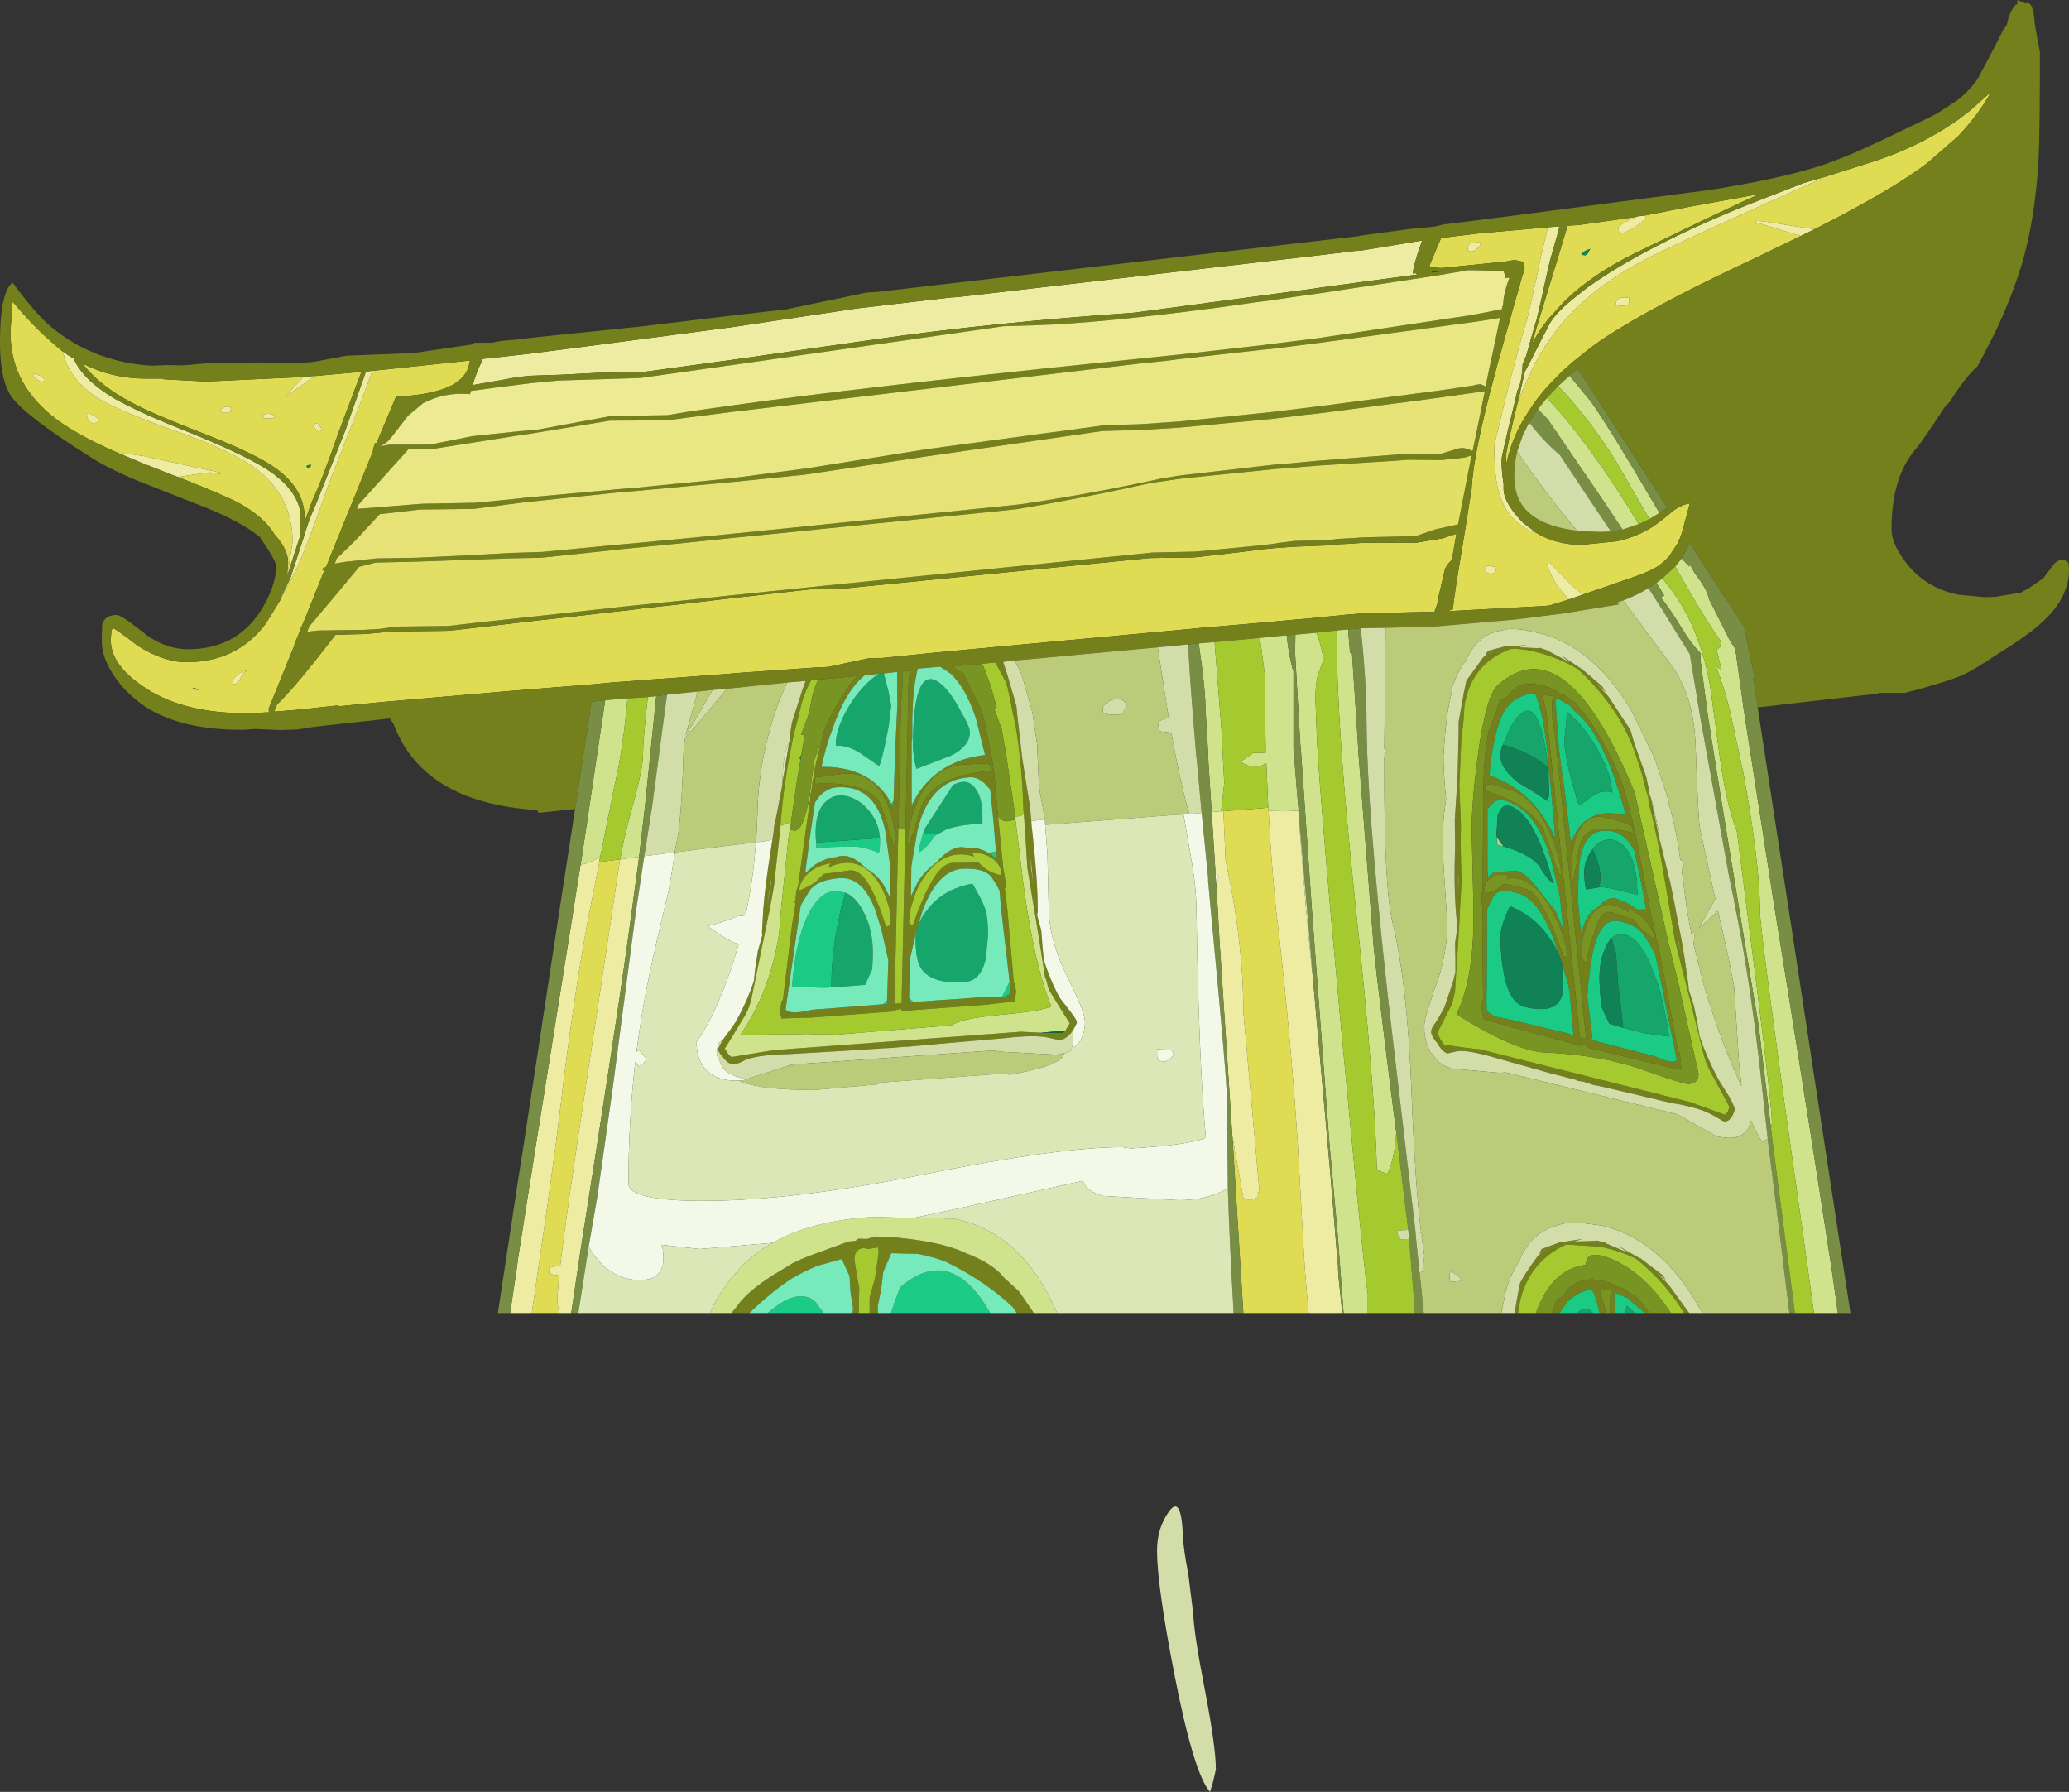 <?xml version="1.0" encoding="UTF-8" standalone="no"?>
<svg xmlns:ffdec="https://www.free-decompiler.com/flash" xmlns:xlink="http://www.w3.org/1999/xlink" ffdec:objectType="shape" height="277.1px" width="320.0px" xmlns="http://www.w3.org/2000/svg">
  <rect width="100%" height="100%" fill="#333333" stroke="none"/>
  <g transform="matrix(1.0, 0.0, 0.0, 1.0, -115.65, 658.45)">
    <path d="M344.65 -620.6 L344.35 -621.0 343.1 -620.85 Q342.65 -620.5 342.65 -620.15 L342.65 -619.75 342.75 -619.7 342.85 -619.6 343.25 -619.55 Q343.75 -619.55 344.65 -620.6 M370.2 -625.15 L377.3 -626.55 387.8 -628.45 Q383.65 -626.65 368.85 -619.45 362.1 -616.2 357.65 -611.9 L355.05 -609.05 354.95 -608.9 354.05 -607.7 353.95 -607.55 353.1 -606.2 352.6 -605.25 352.85 -606.15 352.9 -606.35 353.35 -607.95 353.55 -608.6 354.15 -610.55 356.1 -616.95 357.05 -620.05 358.1 -623.55 359.8 -623.65 366.95 -624.65 368.85 -624.95 367.8 -624.5 Q365.95 -623.6 365.95 -623.2 L366.05 -622.6 366.1 -622.5 366.6 -622.45 Q367.1 -622.45 368.65 -623.4 370.2 -624.45 370.2 -624.95 L370.2 -625.15 M353.25 -576.05 Q356.25 -574.2 360.35 -574.2 L365.8 -574.75 367.45 -575.2 Q369.6 -575.9 371.35 -577.05 L371.5 -577.15 372.9 -578.2 374.0 -579.1 374.35 -579.4 Q375.8 -580.45 377.0 -580.6 L375.85 -576.3 375.6 -575.5 375.1 -574.4 373.85 -572.5 Q373.0 -571.5 371.85 -570.75 L370.7 -570.15 369.25 -569.55 362.35 -567.15 360.45 -566.5 358.9 -567.8 355.05 -571.7 354.85 -571.65 Q355.45 -568.65 358.3 -565.75 L355.25 -564.8 355.2 -564.8 353.9 -564.7 350.05 -564.5 339.9 -563.95 339.9 -564.15 340.35 -564.2 Q340.5 -566.1 341.9 -574.35 L343.25 -582.8 Q343.5 -588.25 346.85 -600.6 L347.25 -602.15 347.5 -603.0 348.35 -606.05 349.25 -609.25 350.0 -611.95 350.55 -613.8 351.0 -615.45 351.45 -616.85 351.35 -617.75 351.25 -617.95 349.9 -618.25 349.35 -618.15 348.5 -618.0 338.6 -617.0 336.75 -617.1 336.75 -617.4 337.95 -620.3 338.55 -621.65 344.3 -622.35 355.05 -623.3 354.05 -619.15 353.35 -615.75 351.9 -609.35 351.3 -607.35 350.5 -604.45 349.3 -600.0 348.85 -598.25 348.75 -597.85 346.75 -589.6 Q346.75 -584.25 347.65 -581.7 349.2 -577.3 353.25 -576.05 M360.8 -619.65 L360.2 -619.15 Q360.65 -618.9 360.9 -619.0 L361.15 -619.15 361.6 -619.95 361.55 -619.95 360.8 -619.65 M318.05 -455.4 L307.95 -455.4 306.45 -479.65 306.2 -483.5 306.25 -482.85 306.6 -480.85 306.45 -480.6 306.85 -479.9 306.75 -480.0 307.95 -473.2 308.9 -472.85 310.15 -473.25 310.4 -474.65 307.95 -502.0 Q307.95 -512.85 305.2 -525.4 L304.95 -531.2 304.85 -533.0 311.8 -533.55 311.85 -533.05 Q312.25 -525.25 313.0 -517.8 L313.35 -514.9 Q315.25 -498.35 316.35 -481.8 L317.2 -466.6 Q317.4 -462.25 318.05 -455.4 M202.2 -455.4 L197.9 -455.4 200.2 -471.2 201.65 -481.75 203.1 -493.55 Q204.85 -506.95 206.6 -516.3 L206.9 -517.8 208.35 -525.15 211.55 -525.55 206.55 -492.4 Q203.3 -471.25 202.3 -462.7 L201.35 -462.7 Q201.35 -462.45 200.55 -462.45 L200.55 -461.7 201.15 -461.35 202.1 -461.2 201.85 -457.6 Q201.85 -456.5 202.2 -455.4 M350.3 -595.9 L350.8 -597.3 350.95 -597.65 351.0 -597.8 353.05 -602.25 354.6 -604.9 356.15 -607.1 Q358.95 -610.75 362.95 -613.8 366.9 -616.8 371.95 -619.25 379.45 -622.85 397.5 -630.9 L397.9 -631.1 405.5 -633.5 Q411.85 -635.6 416.95 -638.9 L418.45 -639.9 420.4 -641.4 423.6 -644.25 Q421.65 -640.7 418.45 -637.35 L413.75 -633.25 Q408.35 -629.1 396.3 -623.0 L388.6 -624.2 387.3 -624.3 387.15 -624.1 387.8 -623.9 393.05 -622.3 394.15 -621.95 387.35 -618.65 Q373.6 -612.25 365.95 -607.55 362.9 -605.7 360.85 -604.05 L359.0 -602.55 357.45 -601.2 355.85 -599.6 Q354.15 -597.85 352.8 -595.95 L351.5 -593.95 351.35 -593.7 Q349.35 -590.3 348.6 -586.6 L348.55 -587.75 Q348.6 -588.95 350.25 -595.7 L350.3 -595.9 M367.6 -612.4 L367.35 -612.55 367.35 -612.4 Q365.65 -612.65 365.55 -611.45 365.65 -611.15 366.6 -611.15 367.65 -611.15 367.65 -611.95 L367.6 -612.4 M345.7 -569.8 L346.1 -569.75 346.85 -569.8 346.95 -569.95 347.0 -570.4 346.9 -570.8 345.8 -570.95 Q345.45 -570.8 345.45 -570.45 L345.5 -570.0 345.7 -569.8 M324.25 -574.35 L326.4 -574.5 334.6 -574.5 338.75 -575.2 340.9 -575.9 340.2 -571.85 Q339.6 -571.35 339.15 -570.5 L338.1 -566.0 337.95 -565.05 337.55 -564.0 337.55 -563.85 337.35 -563.85 326.35 -563.6 325.85 -563.55 323.95 -563.4 319.45 -562.95 318.45 -562.85 316.15 -562.65 314.5 -562.5 310.15 -562.1 300.8 -561.3 299.85 -561.2 271.2 -558.55 269.05 -558.35 268.1 -558.25 266.35 -558.1 260.0 -557.5 252.15 -556.7 251.55 -556.7 250.05 -556.65 243.9 -555.35 243.5 -555.3 242.35 -555.25 241.45 -555.2 238.55 -555.0 230.05 -554.4 228.85 -554.3 227.65 -554.2 219.0 -553.55 217.4 -553.45 212.9 -553.1 210.75 -552.95 209.65 -552.85 207.6 -552.65 195.8 -551.7 195.7 -551.7 174.9 -549.9 168.25 -549.25 167.8 -549.35 161.8 -548.7 159.95 -548.55 158.05 -548.4 158.45 -549.4 158.5 -549.5 Q160.75 -551.7 164.1 -555.9 L167.55 -560.3 171.95 -560.4 176.4 -560.8 184.75 -560.9 186.4 -561.05 195.8 -562.15 196.15 -562.2 204.65 -563.15 208.05 -563.55 211.15 -563.9 213.0 -564.1 214.85 -564.35 218.9 -564.8 220.35 -564.95 228.85 -565.95 240.85 -567.3 245.75 -567.4 293.45 -572.15 300.35 -572.25 307.75 -573.1 310.85 -573.5 312.4 -573.65 313.55 -573.75 314.35 -573.8 315.7 -573.9 320.8 -574.1 321.75 -574.2 323.0 -574.3 324.25 -574.35 M164.35 -600.3 L171.55 -600.95 168.15 -591.95 Q165.45 -584.15 163.9 -580.9 L162.7 -577.6 162.7 -577.7 162.75 -578.0 Q162.95 -582.55 158.55 -585.85 155.55 -588.1 148.15 -591.0 141.6 -593.55 138.3 -595.05 L136.2 -596.1 Q131.0 -598.8 128.4 -602.25 132.9 -599.9 138.3 -599.9 L138.35 -599.9 140.85 -599.9 140.95 -599.8 147.55 -599.45 162.55 -600.15 159.7 -597.05 164.35 -600.3 M159.0 -565.65 L161.6 -570.7 Q163.35 -574.55 166.6 -583.9 L171.35 -596.0 173.25 -601.1 188.35 -602.7 188.15 -601.85 Q187.65 -600.0 185.5 -598.85 184.7 -598.45 183.75 -598.15 181.05 -597.3 176.9 -597.1 L173.85 -589.85 173.75 -590.0 173.55 -589.6 173.35 -588.95 173.35 -588.7 166.75 -572.45 166.1 -570.8 165.45 -570.45 Q165.5 -570.3 165.8 -570.2 L162.65 -562.35 162.55 -562.15 162.4 -561.8 162.15 -561.25 162.05 -561.15 162.0 -561.05 162.0 -560.75 161.35 -559.25 161.15 -558.7 161.2 -558.7 157.2 -548.85 157.25 -548.3 154.05 -548.15 153.8 -548.15 Q144.2 -548.15 138.3 -551.95 L137.55 -552.45 Q132.6 -555.9 132.8 -559.7 132.85 -560.95 133.05 -561.35 133.5 -561.25 136.95 -558.6 137.65 -558.15 138.3 -557.8 141.6 -556.05 144.45 -556.05 152.3 -556.05 156.75 -562.0 L159.0 -565.65 M120.8 -600.25 L121.4 -599.75 Q121.9 -599.4 122.1 -599.4 L122.75 -599.6 121.85 -600.35 120.8 -600.75 120.8 -600.25 M133.7 -588.5 Q126.95 -591.45 123.5 -594.3 116.95 -599.75 117.3 -607.65 L117.6 -611.8 Q120.9 -607.85 124.15 -605.1 L125.4 -604.05 Q126.25 -599.8 130.75 -596.9 133.75 -595.0 143.05 -591.7 151.7 -588.7 155.3 -585.9 160.9 -581.65 160.9 -574.65 L160.5 -572.05 160.1 -569.6 160.05 -569.5 160.2 -571.15 Q160.35 -573.35 158.15 -575.75 156.6 -578.4 152.8 -580.55 150.75 -581.7 143.15 -584.7 L148.15 -585.4 149.75 -585.15 149.75 -585.35 137.75 -587.95 133.7 -588.5 M151.5 -594.85 L151.25 -595.5 Q150.45 -595.8 149.65 -594.95 149.85 -594.6 150.7 -594.6 L151.5 -594.85 M157.35 -594.5 L156.25 -594.35 156.45 -593.75 157.65 -593.75 158.25 -593.95 Q157.95 -594.3 157.35 -594.5 M130.3 -594.15 L129.25 -594.6 129.1 -594.4 129.1 -594.05 129.3 -593.5 Q129.65 -593.0 130.2 -593.0 L130.75 -593.15 130.9 -593.65 130.3 -594.15 M151.65 -553.1 L151.7 -552.7 152.05 -552.65 Q152.65 -553.0 152.95 -553.8 153.2 -554.5 153.75 -554.6 L153.7 -554.7 Q153.15 -554.7 152.45 -554.15 151.65 -553.55 151.65 -553.1 M146.0 -551.8 L146.55 -551.8 145.65 -552.05 145.45 -552.0 Q145.5 -551.85 146.0 -551.8 M163.8 -586.55 Q163.2 -586.6 163.0 -586.3 L163.3 -586.1 163.5 -586.05 163.8 -586.55 M164.8 -592.95 Q164.35 -593.15 164.1 -592.45 L164.8 -591.75 Q165.3 -591.75 165.5 -592.0 L164.8 -592.95" fill="#dfdc53" fill-rule="evenodd" stroke="none"/>
    <path d="M344.65 -620.6 Q343.75 -619.55 343.25 -619.55 L342.85 -619.6 342.75 -619.7 342.65 -619.75 342.65 -620.15 Q342.65 -620.5 343.1 -620.85 L344.35 -621.0 344.65 -620.6 M370.2 -625.15 L370.2 -624.95 Q370.2 -624.45 368.65 -623.4 367.1 -622.45 366.6 -622.45 L366.1 -622.5 366.05 -622.6 365.95 -623.2 Q365.95 -623.6 367.8 -624.5 L368.85 -624.95 368.9 -625.0 369.55 -625.05 370.2 -625.15 M355.05 -623.3 L356.85 -623.45 356.45 -621.9 355.35 -618.05 355.1 -617.0 354.0 -612.0 353.3 -609.0 353.05 -608.2 352.75 -607.15 352.6 -606.65 351.7 -603.45 351.15 -602.15 Q351.05 -599.65 350.5 -598.4 L350.35 -598.1 349.9 -596.2 349.9 -596.15 Q347.95 -588.25 347.9 -587.45 347.85 -585.95 348.15 -583.9 L348.2 -583.6 348.2 -583.05 Q348.1 -581.0 350.65 -578.2 L350.85 -578.0 351.15 -577.65 353.25 -576.05 Q349.2 -577.3 347.65 -581.7 346.75 -584.25 346.75 -589.6 L348.75 -597.85 348.85 -598.25 349.3 -600.0 350.5 -604.45 351.3 -607.35 351.9 -609.35 353.35 -615.75 354.05 -619.15 355.05 -623.3 M360.45 -566.5 L359.9 -566.3 358.3 -565.75 Q355.45 -568.65 354.85 -571.65 L355.05 -571.7 358.9 -567.8 360.45 -566.5 M323.25 -455.4 L318.05 -455.4 Q317.4 -462.25 317.2 -466.6 L316.35 -481.8 Q315.25 -498.35 313.35 -514.9 L313.0 -517.8 Q312.25 -525.25 311.85 -533.05 L314.6 -533.0 316.45 -533.1 316.5 -532.7 316.5 -532.2 317.65 -517.8 318.45 -509.45 318.7 -507.25 321.35 -477.55 321.75 -472.7 322.5 -463.55 322.55 -463.4 322.55 -463.3 322.55 -463.25 322.55 -463.05 322.6 -462.7 322.6 -462.65 322.6 -462.55 322.6 -462.3 322.6 -462.15 322.65 -461.15 323.25 -455.4 M204.0 -455.4 L202.2 -455.4 Q201.85 -456.5 201.85 -457.6 L202.1 -461.2 201.15 -461.35 200.55 -461.7 200.55 -462.45 Q201.35 -462.45 201.35 -462.7 L202.3 -462.7 Q203.3 -471.25 206.55 -492.4 L211.55 -525.55 211.6 -525.55 212.65 -525.7 214.5 -525.95 213.4 -517.8 212.6 -511.95 Q210.8 -499.05 205.45 -465.15 L204.0 -455.4 M197.9 -455.4 L194.55 -455.4 195.55 -462.1 195.8 -464.0 198.6 -481.75 204.35 -517.75 204.35 -517.8 205.45 -524.75 Q207.0 -525.0 208.45 -526.0 L208.6 -526.45 208.3 -525.15 208.35 -525.15 206.9 -517.8 206.6 -516.3 Q204.85 -506.95 203.1 -493.55 L201.65 -481.75 200.2 -471.2 197.9 -455.4 M326.15 -619.7 L335.6 -621.25 335.05 -619.7 Q334.3 -617.45 334.15 -616.15 L334.6 -616.2 334.85 -616.0 319.7 -613.95 319.45 -613.9 291.15 -610.1 Q268.75 -608.55 250.5 -605.9 L228.85 -602.8 214.95 -600.9 208.15 -600.8 202.35 -600.5 197.8 -600.35 195.8 -600.15 193.05 -599.65 188.75 -598.9 Q189.3 -600.75 190.15 -602.55 L190.3 -602.95 195.8 -603.55 197.95 -603.8 208.35 -605.15 228.85 -607.85 248.2 -610.75 262.75 -612.45 263.7 -612.5 319.45 -618.95 325.75 -619.7 326.15 -619.7 M397.9 -631.1 L397.5 -630.9 Q379.45 -622.85 371.95 -619.25 366.9 -616.8 362.95 -613.8 358.95 -610.75 356.15 -607.1 L354.6 -604.9 353.05 -602.25 351.0 -597.8 350.95 -597.65 350.8 -597.3 350.3 -595.9 350.55 -596.85 350.8 -597.9 350.8 -598.0 351.5 -601.0 352.2 -602.3 352.45 -602.8 353.85 -605.55 355.3 -608.35 355.35 -608.45 Q356.35 -610.15 359.15 -612.4 L361.05 -613.9 Q364.5 -616.4 369.05 -618.9 377.7 -623.65 388.95 -627.95 L394.5 -630.1 395.15 -630.3 397.9 -631.1 M394.15 -621.95 L393.05 -622.3 387.8 -623.9 387.15 -624.1 387.3 -624.3 388.6 -624.2 396.3 -623.0 394.15 -621.95 M367.6 -612.4 L367.65 -611.95 Q367.65 -611.15 366.6 -611.15 365.65 -611.15 365.55 -611.45 365.65 -612.65 367.35 -612.4 L367.35 -612.55 367.6 -612.4 M345.7 -569.8 L345.5 -570.0 345.45 -570.45 Q345.45 -570.8 345.8 -570.95 L346.9 -570.8 347.0 -570.4 346.95 -569.95 346.85 -569.8 346.1 -569.75 345.7 -569.8 M162.55 -600.15 L164.1 -600.3 164.35 -600.3 159.7 -597.05 162.55 -600.15 M159.0 -565.65 L159.1 -566.0 160.55 -569.0 162.35 -574.55 162.7 -575.6 162.75 -575.65 162.75 -575.8 Q163.55 -578.45 164.3 -579.95 L169.05 -591.85 172.25 -601.0 173.25 -601.1 171.35 -596.0 166.6 -583.9 Q163.35 -574.55 161.6 -570.7 L159.0 -565.65 M120.8 -600.25 L120.8 -600.75 121.85 -600.35 122.75 -599.6 122.1 -599.4 Q121.9 -599.4 121.4 -599.75 L120.8 -600.25 M133.7 -588.5 L137.75 -587.95 149.75 -585.35 149.75 -585.15 148.15 -585.4 143.15 -584.7 143.1 -584.7 142.05 -585.1 138.55 -586.5 138.3 -586.55 138.1 -586.65 133.7 -588.5 M160.1 -569.6 L160.5 -572.05 160.9 -574.65 Q160.9 -581.65 155.3 -585.9 151.7 -588.7 143.05 -591.7 133.75 -595.0 130.75 -596.9 126.25 -599.8 125.4 -604.05 L125.4 -604.1 126.2 -603.5 127.05 -603.0 Q128.45 -599.75 133.3 -596.85 134.95 -595.9 138.3 -594.35 141.35 -593.0 145.85 -591.2 154.4 -587.7 157.7 -585.35 161.75 -582.4 162.15 -578.95 L162.0 -579.0 162.1 -577.2 Q162.0 -576.4 162.15 -575.85 L162.0 -575.35 160.15 -569.65 160.1 -569.6 M130.3 -594.15 L130.9 -593.65 130.75 -593.15 130.2 -593.0 Q129.65 -593.0 129.3 -593.5 L129.1 -594.05 129.1 -594.4 129.25 -594.6 130.3 -594.15 M157.35 -594.5 Q157.95 -594.3 158.25 -593.95 L157.65 -593.75 156.45 -593.75 156.25 -594.35 157.35 -594.5 M151.5 -594.85 L150.7 -594.6 Q149.85 -594.6 149.65 -594.95 150.45 -595.8 151.25 -595.5 L151.5 -594.85 M151.65 -553.1 Q151.65 -553.55 152.45 -554.15 153.15 -554.7 153.7 -554.7 L153.75 -554.6 Q153.2 -554.5 152.95 -553.8 152.65 -553.0 152.05 -552.65 L151.7 -552.7 151.65 -553.1 M304.5 -533.0 L304.55 -533.0 304.85 -533.0 304.95 -531.2 305.2 -525.4 Q307.95 -512.85 307.95 -502.0 L310.4 -474.65 310.15 -473.25 308.9 -472.85 307.95 -473.2 306.75 -480.0 306.85 -479.9 306.45 -480.6 306.6 -480.85 306.25 -482.85 306.2 -483.5 304.25 -513.2 304.2 -514.1 304.0 -517.8 303.75 -521.9 304.15 -522.65 303.9 -523.4 303.65 -523.4 303.05 -532.9 303.3 -532.9 304.5 -533.0 M315.85 -541.3 L315.95 -539.65 315.75 -539.95 315.9 -540.15 315.85 -541.3 M164.8 -592.95 L165.5 -592.0 Q165.3 -591.75 164.8 -591.75 L164.1 -592.45 Q164.35 -593.15 164.8 -592.95" fill="#eeeca2" fill-rule="evenodd" stroke="none"/>
    <path d="M368.85 -624.95 L366.95 -624.65 359.8 -623.65 358.1 -623.55 357.05 -620.05 356.1 -616.95 354.15 -610.55 353.55 -608.6 353.35 -607.95 352.9 -606.35 352.85 -606.15 352.6 -605.25 353.1 -606.2 353.95 -607.55 354.05 -607.7 354.95 -608.9 355.05 -609.05 357.65 -611.9 Q362.1 -616.2 368.85 -619.45 383.65 -626.65 387.8 -628.45 L377.3 -626.55 370.2 -625.15 369.55 -625.05 368.9 -625.0 368.85 -624.95 M353.25 -576.05 L351.15 -577.65 350.85 -578.0 350.65 -578.2 Q348.1 -581.0 348.2 -583.05 L348.2 -583.6 348.15 -583.9 Q347.85 -585.95 347.9 -587.45 347.95 -588.25 349.9 -596.15 L349.9 -596.2 350.35 -598.1 350.5 -598.4 Q351.05 -599.65 351.15 -602.15 L351.7 -603.45 352.6 -606.65 352.75 -607.15 353.05 -608.2 353.3 -609.0 354.0 -612.0 355.1 -617.0 355.35 -618.05 356.45 -621.9 356.85 -623.45 355.05 -623.3 344.3 -622.35 338.55 -621.65 337.95 -620.3 336.75 -617.4 336.75 -617.1 338.6 -617.0 348.5 -618.0 349.35 -618.15 349.9 -618.25 351.25 -617.95 351.35 -617.75 351.45 -616.85 351.0 -615.45 350.55 -613.8 350.0 -611.95 349.25 -609.25 348.35 -606.05 347.5 -603.0 347.25 -602.15 346.85 -600.6 Q343.5 -588.25 343.25 -582.8 L341.9 -574.35 Q340.5 -566.1 340.35 -564.2 L339.9 -564.15 339.9 -563.95 350.05 -564.5 353.9 -564.7 355.2 -564.8 355.25 -564.8 358.3 -565.75 359.9 -566.3 360.45 -566.5 362.35 -567.15 369.25 -569.55 370.7 -570.15 371.85 -570.75 Q373.0 -571.5 373.85 -572.5 L375.1 -574.4 375.6 -575.5 375.85 -576.3 377.0 -580.6 Q375.8 -580.45 374.35 -579.4 L374.0 -579.1 372.9 -578.2 371.5 -577.15 371.35 -577.05 Q369.6 -575.9 367.45 -575.2 L365.8 -574.75 360.35 -574.2 Q356.25 -574.2 353.25 -576.05 M204.6 -533.35 L198.95 -532.75 198.75 -533.15 195.8 -533.45 Q185.95 -534.7 180.8 -539.8 178.5 -542.05 177.1 -545.1 L176.5 -546.5 175.95 -547.35 164.25 -546.05 161.7 -545.65 159.0 -545.55 155.6 -545.7 155.55 -545.7 155.4 -545.75 153.4 -545.6 152.85 -545.6 Q143.8 -545.6 138.3 -549.05 136.35 -550.35 134.8 -552.0 131.25 -556.05 131.4 -559.65 L131.45 -561.85 Q131.85 -563.35 133.7 -563.35 134.4 -563.35 137.75 -560.7 L138.3 -560.25 Q141.4 -558.05 144.75 -558.05 151.9 -558.05 155.75 -563.65 158.2 -567.35 158.4 -570.8 158.4 -571.65 155.9 -575.3 L155.85 -575.4 Q153.1 -577.65 147.75 -579.85 L138.35 -583.55 138.3 -583.55 Q132.7 -585.8 129.6 -587.8 119.45 -594.2 117.4 -597.15 115.35 -600.1 115.7 -607.75 115.95 -613.5 117.6 -614.75 121.2 -609.85 123.55 -607.9 129.85 -602.7 138.3 -601.95 L139.45 -601.9 141.4 -602.0 143.6 -601.95 144.6 -602.0 147.95 -602.3 155.55 -602.4 Q160.05 -602.05 164.2 -602.5 L169.25 -603.45 179.45 -603.85 179.9 -603.9 188.8 -605.2 189.0 -605.45 191.65 -605.45 193.3 -605.75 195.8 -605.95 198.1 -606.25 214.7 -607.95 228.85 -609.65 237.2 -610.6 249.65 -613.2 251.75 -613.35 319.45 -621.2 325.9 -621.95 326.0 -622.0 335.25 -623.25 Q337.45 -623.25 339.05 -623.8 L339.05 -623.75 349.3 -625.05 380.25 -629.1 Q390.9 -630.8 397.0 -632.75 401.05 -634.05 407.3 -637.05 414.65 -640.55 415.4 -641.0 L418.45 -643.0 Q420.4 -644.55 421.6 -646.4 L424.15 -651.2 425.4 -653.7 426.05 -654.65 Q426.5 -656.85 427.35 -657.6 L427.35 -657.75 427.5 -657.7 427.65 -657.8 Q427.65 -658.65 427.75 -658.4 L428.95 -657.9 Q430.15 -658.45 430.35 -654.75 L430.4 -654.45 430.7 -652.8 431.15 -650.4 Q431.15 -637.75 430.95 -633.9 430.4 -624.3 428.25 -617.25 426.6 -612.0 424.15 -606.9 L421.5 -601.8 Q420.1 -600.6 418.45 -598.2 L418.0 -597.55 417.2 -596.3 416.5 -595.6 Q412.9 -590.1 411.9 -588.95 408.2 -584.65 408.2 -576.6 408.2 -574.15 410.8 -571.0 413.7 -567.5 418.45 -566.5 L422.6 -566.1 424.15 -566.15 428.25 -566.8 Q428.6 -567.1 429.3 -567.4 L431.65 -569.0 433.4 -571.3 Q434.45 -572.3 435.45 -571.55 L435.6 -571.25 435.65 -570.3 Q435.65 -565.95 431.35 -562.1 429.5 -560.35 424.15 -557.0 422.75 -556.05 421.05 -555.05 420.1 -554.45 418.45 -553.75 415.5 -552.65 410.3 -551.3 L406.15 -551.3 406.15 -551.2 387.5 -549.05 386.8 -553.75 387.1 -553.3 385.4 -561.5 377.0 -574.45 375.75 -572.1 374.75 -570.85 372.75 -569.0 372.3 -568.65 371.85 -568.3 370.6 -567.5 Q368.85 -566.4 366.7 -565.6 L365.5 -565.2 366.1 -565.0 357.8 -563.65 357.15 -563.55 349.95 -562.65 337.35 -561.55 329.1 -561.35 326.1 -561.3 326.05 -561.3 324.15 -561.1 322.35 -560.95 319.45 -560.65 319.25 -560.6 316.0 -560.3 314.65 -560.2 310.5 -559.8 303.5 -559.15 301.05 -558.95 299.45 -558.8 295.85 -558.45 294.7 -558.35 272.6 -556.3 270.8 -556.1 271.45 -554.1 272.85 -549.3 273.0 -547.75 273.75 -541.2 274.95 -533.7 275.15 -531.55 275.2 -530.75 275.35 -529.5 Q276.15 -522.25 276.15 -517.8 L276.15 -517.4 276.05 -516.95 276.7 -514.55 276.7 -514.5 276.9 -511.9 277.1 -510.0 Q278.05 -506.9 279.55 -504.15 L281.25 -501.95 Q282.25 -500.7 282.2 -500.25 L281.6 -499.1 281.45 -498.95 281.45 -498.9 Q280.45 -497.65 279.5 -497.6 L277.7 -498.0 Q275.7 -498.45 270.95 -497.9 L261.75 -497.1 256.25 -496.6 255.25 -496.55 253.35 -496.4 252.5 -496.35 247.1 -496.0 237.85 -495.45 Q233.1 -495.35 231.05 -494.6 229.8 -493.9 229.25 -493.9 L228.85 -493.9 Q228.1 -494.05 227.45 -495.0 226.7 -495.85 226.7 -496.2 L227.35 -497.5 227.7 -498.0 228.85 -499.55 229.45 -500.45 Q231.15 -503.45 232.25 -506.75 L232.45 -508.65 232.85 -511.25 232.85 -511.3 233.55 -513.8 233.5 -514.3 233.7 -517.8 Q234.0 -521.5 234.8 -526.55 L235.1 -528.55 235.15 -528.75 235.2 -529.05 235.2 -529.1 235.3 -529.75 235.4 -530.8 235.5 -531.1 236.55 -536.5 236.65 -537.2 236.65 -537.35 236.65 -537.4 236.85 -538.5 237.7 -543.65 237.75 -543.75 237.85 -544.55 237.85 -544.9 238.15 -546.75 239.75 -551.75 240.25 -553.15 237.9 -552.95 237.4 -552.9 228.1 -551.95 225.85 -551.75 223.55 -551.5 219.0 -551.05 218.8 -551.0 217.15 -550.8 215.85 -550.65 214.5 -550.55 212.7 -550.45 211.8 -550.4 209.25 -550.15 207.15 -549.95 204.6 -533.35 M376.9 -455.4 L376.1 -455.4 Q373.35 -460.0 368.75 -463.75 366.3 -465.0 363.2 -465.65 L357.85 -466.0 Q351.55 -463.05 350.5 -455.9 L350.45 -455.4 349.9 -455.4 350.35 -458.0 350.75 -460.05 Q351.45 -461.45 353.45 -464.15 354.1 -464.95 355.2 -465.35 354.4 -465.1 353.9 -464.65 L353.75 -464.65 354.1 -465.3 357.2 -466.45 357.8 -466.45 360.4 -466.85 359.1 -466.45 362.45 -466.55 362.4 -466.65 363.95 -466.3 363.95 -466.2 367.5 -464.7 365.9 -465.8 368.75 -464.15 369.45 -463.8 372.8 -461.25 373.4 -460.35 373.2 -460.6 371.9 -461.65 373.75 -459.75 376.9 -455.4 M370.75 -455.4 L370.05 -455.4 368.45 -456.8 368.1 -457.0 367.6 -457.6 365.35 -458.6 365.35 -457.0 365.45 -455.4 364.7 -455.4 364.7 -458.05 364.9 -458.9 364.15 -458.9 363.0 -459.05 363.75 -456.7 363.95 -455.4 363.05 -455.4 Q362.55 -457.7 361.85 -459.1 359.8 -458.75 358.0 -457.1 L358.0 -457.05 356.85 -455.4 355.65 -455.4 356.25 -457.1 356.4 -457.5 357.3 -457.95 Q358.0 -459.1 358.8 -459.65 359.95 -460.5 361.55 -460.5 L361.45 -460.7 361.8 -460.7 Q362.0 -460.8 362.15 -460.5 363.4 -460.6 365.25 -459.8 L365.3 -459.7 365.5 -459.75 365.55 -459.7 365.5 -459.6 366.55 -459.2 366.5 -459.35 368.25 -458.1 368.45 -458.15 369.3 -457.25 Q369.35 -457.2 369.5 -457.1 L369.5 -457.0 370.75 -455.4 M275.55 -455.4 L272.9 -455.4 272.3 -456.3 Q270.25 -458.25 267.85 -459.9 264.7 -462.05 261.75 -463.4 259.8 -464.15 257.55 -464.55 L253.5 -464.65 252.25 -461.75 251.95 -459.15 251.4 -456.45 251.45 -455.4 250.15 -455.4 250.15 -457.4 250.15 -457.75 251.0 -460.85 251.55 -464.75 251.5 -465.4 251.4 -465.55 249.9 -465.3 249.25 -465.45 Q247.8 -465.35 247.8 -463.65 L248.2 -461.1 248.55 -459.3 248.45 -455.4 247.5 -455.4 247.6 -456.05 247.2 -458.6 247.05 -461.1 245.85 -463.75 242.05 -462.7 Q239.9 -461.8 238.05 -460.7 235.3 -458.9 232.45 -456.25 L231.55 -455.4 228.75 -455.4 228.85 -455.5 229.7 -456.5 229.85 -456.75 Q231.55 -458.95 235.2 -461.25 L237.75 -462.8 238.15 -463.05 239.4 -463.65 239.9 -463.85 240.6 -464.15 246.6 -466.35 246.85 -466.45 247.95 -466.55 248.45 -466.9 249.75 -466.85 251.05 -467.25 251.6 -467.05 252.7 -467.2 Q261.0 -466.6 265.05 -464.65 269.0 -463.15 270.8 -461.05 L270.95 -460.85 273.25 -458.75 275.55 -455.4 M326.15 -619.7 L325.75 -619.7 319.45 -618.95 263.7 -612.5 262.75 -612.45 248.2 -610.75 228.85 -607.85 208.35 -605.15 197.95 -603.8 195.8 -603.55 190.3 -602.95 190.15 -602.55 Q189.3 -600.75 188.75 -598.9 L193.05 -599.65 195.8 -600.15 197.8 -600.35 202.35 -600.5 208.15 -600.8 214.95 -600.9 228.85 -602.8 250.5 -605.9 Q268.75 -608.55 291.15 -610.1 L319.45 -613.9 319.7 -613.95 334.85 -616.0 334.6 -616.2 334.15 -616.15 Q334.3 -617.45 335.05 -619.7 L335.6 -621.25 326.15 -619.7 M342.65 -616.65 L337.95 -615.85 319.45 -613.05 315.9 -612.55 312.2 -612.0 310.2 -611.75 304.55 -610.95 Q285.65 -608.45 275.85 -608.15 L270.85 -608.0 228.85 -602.0 214.7 -600.0 202.0 -599.6 197.8 -599.2 195.8 -598.95 192.25 -598.5 188.5 -598.0 188.35 -597.5 Q184.45 -597.85 181.1 -596.1 L178.8 -594.2 176.2 -590.85 Q175.5 -589.9 174.55 -589.5 L174.5 -589.45 175.95 -589.7 182.15 -589.7 188.7 -591.0 195.8 -591.75 197.45 -591.9 198.45 -591.95 210.05 -594.1 218.85 -594.25 222.45 -594.85 224.25 -595.1 228.85 -595.75 Q248.8 -598.55 285.65 -602.35 L296.35 -603.45 297.85 -603.6 311.1 -605.1 312.2 -605.25 319.45 -606.15 343.4 -609.75 347.75 -610.6 347.9 -610.4 347.9 -610.55 347.9 -610.6 348.15 -611.5 348.15 -611.7 Q348.25 -613.3 349.1 -615.5 L348.5 -615.45 348.35 -616.1 Q348.2 -616.35 348.2 -616.5 L343.95 -616.65 342.65 -616.65 M337.15 -616.3 L339.4 -616.6 338.4 -616.55 337.25 -616.45 337.1 -616.4 337.15 -616.3 M337.1 -596.8 L319.45 -594.5 317.55 -594.3 313.45 -593.8 312.65 -593.7 298.35 -592.35 297.05 -592.25 291.8 -591.95 286.15 -591.8 258.8 -587.85 240.15 -585.05 228.85 -583.9 222.85 -583.35 220.25 -583.1 213.2 -582.45 211.8 -582.35 211.75 -582.35 197.0 -580.8 195.8 -580.65 188.9 -579.75 180.55 -579.65 176.3 -579.15 174.4 -578.95 170.6 -574.85 167.7 -572.05 167.45 -571.3 168.9 -571.55 169.3 -571.6 171.15 -571.8 171.55 -571.85 173.95 -572.1 180.05 -572.2 188.5 -572.6 194.75 -572.95 199.6 -573.1 210.45 -574.15 212.15 -574.3 219.7 -575.0 221.75 -575.2 228.85 -575.9 234.8 -576.5 273.4 -580.45 Q284.3 -582.05 295.25 -584.45 L297.65 -584.85 298.85 -585.0 313.15 -586.65 314.1 -586.7 319.45 -587.2 332.1 -588.2 333.4 -588.3 338.55 -588.3 341.25 -589.1 Q342.1 -589.35 343.4 -588.7 L344.0 -591.55 345.3 -597.95 342.75 -597.6 337.1 -596.8 M343.9 -598.95 L344.65 -599.05 345.4 -598.7 345.4 -598.6 345.95 -601.3 346.3 -602.9 347.15 -606.9 347.65 -609.3 344.25 -608.75 319.45 -605.4 312.3 -604.5 311.2 -604.4 297.85 -602.9 296.4 -602.7 292.05 -602.25 228.85 -594.75 224.15 -594.15 222.2 -593.9 218.85 -593.45 210.0 -593.4 197.45 -591.35 195.8 -591.1 195.75 -591.1 182.1 -588.95 178.8 -588.95 171.1 -580.4 170.85 -579.75 176.55 -580.2 180.95 -580.55 189.2 -580.7 195.8 -581.35 197.0 -581.5 211.8 -582.85 212.4 -582.9 213.25 -582.95 220.3 -583.65 222.95 -583.9 228.85 -584.5 240.6 -586.05 259.05 -589.0 286.55 -592.7 291.95 -592.85 297.0 -593.2 298.3 -593.3 312.5 -594.75 313.35 -594.85 319.0 -595.55 319.45 -595.6 337.4 -597.95 337.85 -598.0 343.6 -598.85 343.9 -598.95 M397.9 -631.1 L395.15 -630.3 394.5 -630.1 388.95 -627.95 Q377.7 -623.65 369.05 -618.9 364.5 -616.4 361.05 -613.9 L359.15 -612.4 Q356.35 -610.15 355.35 -608.45 L355.3 -608.35 353.85 -605.55 352.45 -602.8 352.2 -602.3 351.5 -601.0 350.8 -598.0 350.8 -597.9 350.55 -596.85 350.3 -595.9 350.25 -595.7 Q348.6 -588.95 348.55 -587.75 L348.6 -586.6 Q349.35 -590.3 351.35 -593.7 L351.5 -593.95 352.8 -595.95 Q354.15 -597.85 355.85 -599.6 L357.45 -601.2 359.0 -602.55 360.85 -604.05 Q362.9 -605.7 365.95 -607.55 373.6 -612.25 387.35 -618.65 L394.15 -621.95 396.3 -623.0 Q408.35 -629.1 413.75 -633.25 L418.45 -637.35 Q421.65 -640.7 423.6 -644.25 L420.4 -641.4 418.45 -639.9 416.95 -638.9 Q411.85 -635.6 405.5 -633.5 L397.9 -631.1 M372.3 -579.15 L373.5 -579.9 372.55 -581.45 359.7 -601.4 358.4 -600.35 356.65 -598.75 354.9 -596.9 353.5 -595.15 352.15 -593.1 351.2 -591.2 350.3 -588.65 Q349.9 -586.95 349.85 -585.25 349.75 -582.7 350.75 -580.85 352.95 -576.95 360.35 -576.3 L363.0 -576.2 363.55 -576.2 364.8 -576.25 366.6 -576.55 369.1 -577.4 Q369.95 -577.75 370.75 -578.2 L371.7 -578.75 372.3 -579.15 M338.55 -587.3 L333.35 -587.35 331.45 -587.2 319.45 -586.45 314.1 -586.0 313.15 -585.95 298.9 -584.5 297.7 -584.35 293.6 -583.75 Q282.25 -581.25 272.85 -579.7 L239.35 -576.3 228.85 -575.25 221.65 -574.5 219.65 -574.3 212.0 -573.55 210.25 -573.35 199.4 -572.2 194.4 -572.1 180.05 -571.6 173.75 -571.45 171.2 -570.8 168.1 -567.05 163.5 -561.6 163.2 -560.85 163.15 -560.75 164.85 -560.95 172.0 -561.05 174.45 -561.2 176.75 -561.55 184.95 -561.65 190.6 -562.3 195.8 -562.85 196.2 -562.9 200.35 -563.35 208.05 -564.2 211.2 -564.55 212.95 -564.75 218.95 -565.35 220.45 -565.5 228.85 -566.4 242.9 -567.85 293.85 -573.0 300.6 -573.15 310.95 -574.15 312.15 -574.3 313.5 -574.5 314.3 -574.6 315.9 -574.8 321.0 -574.9 322.45 -575.1 323.2 -575.15 325.05 -575.25 326.45 -575.35 334.6 -575.55 337.7 -576.6 341.15 -577.35 343.25 -588.05 342.25 -587.7 338.55 -587.3 M324.25 -574.35 L323.0 -574.3 321.75 -574.2 320.8 -574.1 315.7 -573.9 314.35 -573.8 313.55 -573.75 312.4 -573.65 310.85 -573.5 307.75 -573.1 300.35 -572.25 293.45 -572.15 245.75 -567.4 240.85 -567.3 228.85 -565.95 220.35 -564.95 218.9 -564.8 214.85 -564.35 213.0 -564.1 211.15 -563.9 208.05 -563.55 204.65 -563.15 196.15 -562.2 195.8 -562.15 186.4 -561.05 184.75 -560.9 176.4 -560.8 171.95 -560.4 167.55 -560.3 164.1 -555.9 Q160.75 -551.7 158.5 -549.5 L158.45 -549.4 158.05 -548.4 159.95 -548.55 161.8 -548.7 167.8 -549.35 168.25 -549.25 174.9 -549.9 195.7 -551.7 195.8 -551.7 207.6 -552.65 209.65 -552.85 210.75 -552.95 212.9 -553.1 217.4 -553.45 219.0 -553.55 227.65 -554.2 228.85 -554.3 230.05 -554.4 238.55 -555.0 241.45 -555.2 242.35 -555.25 243.5 -555.3 243.9 -555.35 250.05 -556.65 251.55 -556.7 252.15 -556.7 260.0 -557.5 266.35 -558.1 268.1 -558.25 269.05 -558.35 271.2 -558.55 299.85 -561.2 300.8 -561.3 310.15 -562.1 314.5 -562.5 316.15 -562.65 318.45 -562.85 319.45 -562.95 323.95 -563.4 325.85 -563.55 326.35 -563.6 337.35 -563.85 337.55 -563.85 337.55 -564.0 337.95 -565.05 338.1 -566.0 339.15 -570.5 Q339.6 -571.35 340.2 -571.85 L340.9 -575.9 338.75 -575.2 334.6 -574.5 326.4 -574.5 324.25 -574.35 M372.25 -529.0 L372.35 -528.85 Q372.25 -528.55 372.45 -528.2 L373.8 -522.65 373.9 -522.35 374.75 -518.15 374.8 -517.8 375.75 -512.95 376.25 -509.9 376.75 -506.35 376.8 -505.9 376.85 -505.35 377.65 -502.85 377.65 -502.8 378.2 -500.15 378.5 -498.25 Q379.65 -494.85 381.4 -491.55 L383.0 -489.0 383.4 -488.3 384.0 -486.95 383.6 -485.9 Q382.95 -484.85 382.2 -485.05 L380.65 -485.95 Q378.9 -487.0 375.0 -487.75 374.9 -487.65 367.35 -489.5 L362.8 -490.55 362.15 -490.65 360.5 -491.2 359.65 -491.3 359.6 -491.4 355.0 -492.6 347.0 -494.85 Q342.75 -496.1 341.1 -495.9 L339.55 -495.55 Q338.7 -495.75 337.85 -497.3 L337.75 -497.35 337.6 -497.55 Q336.95 -498.5 337.0 -498.85 336.95 -499.4 337.75 -500.4 L339.0 -502.55 340.3 -506.35 340.75 -508.1 340.75 -509.95 340.7 -512.55 340.7 -512.6 341.05 -515.0 341.0 -515.5 340.8 -517.8 Q340.5 -521.9 340.7 -527.55 L340.65 -531.65 341.0 -536.95 341.1 -539.0 341.25 -545.4 341.25 -546.85 342.05 -551.3 342.45 -553.2 345.05 -556.8 Q345.75 -557.5 346.8 -557.75 L345.55 -557.25 345.4 -557.25 345.8 -557.8 348.65 -558.55 349.3 -558.5 351.7 -558.7 350.55 -558.35 353.7 -558.2 353.7 -558.3 355.15 -557.8 355.15 -557.75 358.45 -556.0 357.0 -557.2 359.65 -555.4 360.35 -554.95 363.45 -552.3 364.05 -551.35 363.8 -551.65 362.6 -552.7 364.4 -550.75 367.8 -545.6 368.45 -543.4 370.25 -538.35 370.65 -536.45 370.65 -536.15 370.85 -535.35 370.95 -535.2 371.15 -534.15 372.0 -530.05 372.25 -529.0 M342.0 -547.1 L341.9 -546.05 Q341.7 -545.1 341.65 -543.75 L341.35 -536.9 341.6 -530.9 Q341.5 -527.6 341.7 -522.15 L341.45 -517.8 341.25 -513.8 340.75 -506.35 340.7 -505.3 340.65 -505.0 340.5 -504.3 340.25 -503.25 339.25 -501.3 337.95 -498.7 338.45 -497.65 338.7 -497.35 339.0 -496.9 342.05 -496.45 344.65 -496.15 377.1 -488.0 382.45 -486.05 382.85 -486.5 383.15 -487.25 381.35 -490.6 380.05 -493.0 379.5 -494.25 379.25 -495.05 379.15 -495.35 376.9 -504.4 376.4 -506.35 375.85 -508.45 374.8 -512.65 374.7 -513.05 373.9 -517.8 373.2 -521.95 Q372.15 -528.45 370.7 -534.15 L370.55 -535.25 370.2 -536.35 369.55 -538.95 368.75 -541.4 Q366.3 -548.95 359.65 -555.0 357.35 -556.4 354.4 -557.3 351.55 -558.2 349.35 -558.1 343.25 -555.95 342.15 -549.35 L342.0 -547.1 M352.7 -552.65 L352.65 -552.85 353.0 -552.8 353.3 -552.6 Q354.5 -552.6 356.25 -551.65 L356.35 -551.55 356.45 -551.55 356.55 -551.5 356.45 -551.4 357.5 -550.9 357.45 -551.05 359.1 -549.8 359.3 -549.8 360.1 -548.85 360.3 -548.7 360.3 -548.6 Q363.4 -544.65 365.85 -539.05 L366.1 -538.35 366.3 -537.85 366.7 -536.85 367.35 -534.5 368.2 -531.2 368.25 -530.7 368.55 -529.8 368.7 -528.85 369.0 -527.7 369.0 -527.35 369.95 -522.55 370.85 -517.8 371.75 -513.85 371.7 -513.65 372.0 -512.85 372.2 -511.7 372.35 -511.15 372.3 -511.05 373.0 -507.65 373.25 -506.35 375.15 -496.0 375.35 -495.75 375.6 -494.55 375.65 -493.0 371.75 -493.9 361.15 -496.45 361.05 -496.7 360.35 -496.95 360.1 -496.95 360.2 -496.7 349.25 -499.65 345.15 -500.85 Q344.85 -501.6 344.8 -502.5 344.75 -503.25 344.85 -503.65 L345.05 -503.85 345.0 -506.35 344.9 -515.15 344.95 -517.8 345.0 -518.4 344.85 -518.65 344.85 -519.15 344.85 -520.3 344.95 -521.0 344.95 -521.15 345.0 -527.65 345.0 -528.15 345.05 -529.55 345.05 -534.25 345.05 -534.55 345.05 -535.6 345.1 -536.45 345.1 -536.55 345.1 -537.3 345.1 -537.85 Q345.2 -540.9 345.55 -543.1 L345.85 -545.3 345.85 -545.35 345.95 -545.5 347.6 -549.95 347.8 -550.35 348.7 -550.6 Q349.35 -551.65 350.1 -552.1 351.2 -552.8 352.7 -552.65 M349.35 -549.75 Q347.6 -548.2 346.75 -543.8 346.25 -541.65 346.0 -538.55 348.5 -537.7 350.6 -536.1 353.4 -534.05 355.4 -530.4 L356.2 -528.85 355.35 -538.4 355.2 -538.95 355.0 -541.95 Q354.3 -548.45 353.05 -551.25 351.1 -551.15 349.35 -549.8 L349.35 -549.75 M355.25 -550.85 L354.1 -551.1 354.75 -548.85 355.25 -544.25 355.3 -543.95 355.3 -543.7 360.0 -498.05 359.95 -498.05 360.05 -498.0 361.0 -497.8 361.0 -497.85 360.95 -497.9 356.25 -544.05 355.75 -547.2 355.7 -550.05 355.9 -550.75 355.25 -550.85 M359.4 -549.25 L359.1 -549.4 359.35 -549.2 359.4 -549.25 M359.2 -548.45 L358.95 -548.75 358.45 -549.35 356.35 -550.55 Q356.25 -549.95 356.3 -549.05 L356.65 -543.8 Q357.15 -539.05 357.6 -536.6 L358.6 -528.15 Q358.6 -528.45 358.75 -528.6 L359.15 -529.3 Q361.35 -533.75 367.15 -532.35 L366.5 -534.55 365.3 -538.35 Q362.55 -545.9 359.2 -548.45 M345.45 -537.1 Q345.2 -537.25 345.35 -536.9 L345.4 -536.6 345.4 -536.2 Q352.3 -534.05 354.45 -529.95 L355.65 -526.55 Q356.25 -524.15 356.95 -523.15 357.2 -522.55 357.15 -523.4 356.85 -526.3 355.25 -529.85 352.95 -535.0 349.6 -536.2 L349.15 -536.35 Q345.8 -537.45 345.45 -537.1 M345.7 -533.35 L345.7 -528.05 345.7 -524.0 345.8 -522.8 346.6 -523.5 346.85 -523.55 349.55 -523.75 Q351.25 -524.15 353.8 -520.6 L356.05 -517.8 356.35 -517.3 357.4 -514.85 356.95 -519.45 356.85 -520.05 355.6 -525.3 Q353.35 -533.3 348.35 -534.65 347.2 -535.05 346.4 -534.05 L345.7 -533.35 M346.0 -522.5 Q345.05 -521.75 345.3 -520.35 346.6 -520.45 347.35 -521.0 L348.15 -521.75 Q349.45 -521.65 351.7 -520.95 352.95 -520.65 354.45 -517.8 L355.5 -515.7 357.55 -510.4 358.0 -510.65 358.0 -511.1 Q357.8 -512.65 357.0 -514.85 L355.6 -517.8 354.5 -519.55 Q351.8 -523.25 348.7 -522.55 L348.95 -523.1 Q347.0 -523.6 346.0 -522.5 M359.0 -522.55 L359.6 -525.4 Q359.8 -527.5 360.2 -528.35 361.4 -531.45 368.2 -529.65 L368.15 -530.4 367.95 -530.7 Q367.5 -531.15 364.5 -531.9 360.7 -533.05 359.35 -528.75 358.45 -525.9 358.8 -522.9 358.85 -522.05 359.0 -522.55 M341.15 -523.9 L341.15 -519.5 341.25 -522.35 341.15 -523.9 M362.25 -517.8 L362.8 -518.15 Q364.7 -520.35 366.45 -519.1 367.6 -518.8 368.8 -517.8 L370.25 -517.8 369.6 -521.35 368.45 -526.85 367.75 -528.0 Q366.6 -529.45 365.55 -529.75 360.4 -531.2 359.85 -524.15 L359.65 -519.35 359.75 -518.7 360.15 -514.35 360.2 -514.15 360.2 -514.3 360.9 -516.15 Q361.35 -517.15 362.25 -517.8 M362.25 -517.45 Q361.1 -516.3 360.6 -513.9 360.15 -512.15 360.4 -510.4 L360.45 -510.0 360.5 -509.95 361.05 -509.55 Q361.35 -512.05 362.1 -513.85 363.15 -517.9 364.9 -517.35 L368.35 -516.25 369.45 -514.9 371.55 -513.1 Q371.5 -514.5 370.35 -515.85 369.25 -517.15 367.8 -517.8 L367.3 -518.0 367.35 -517.8 367.6 -517.35 366.9 -517.8 Q364.35 -519.3 362.6 -517.8 L362.25 -517.45 M357.25 -509.45 L357.2 -509.65 357.1 -509.8 357.1 -509.85 356.9 -510.4 Q355.4 -515.3 353.6 -517.8 352.15 -519.85 350.45 -520.3 347.4 -521.3 346.6 -519.75 L346.05 -518.7 345.65 -517.85 345.65 -517.8 345.6 -506.35 345.55 -503.8 345.6 -502.1 346.8 -501.25 349.1 -500.8 358.5 -498.55 358.6 -498.45 359.35 -498.25 359.0 -498.45 358.4 -505.15 358.15 -506.35 357.25 -509.45 M361.3 -506.35 L361.15 -504.4 361.95 -497.8 361.6 -497.75 362.45 -497.45 371.6 -495.1 Q374.45 -493.8 375.0 -494.5 L372.6 -506.35 371.65 -510.85 371.15 -511.85 370.25 -513.3 Q369.2 -515.3 366.3 -515.95 362.7 -517.0 361.65 -509.1 L361.3 -506.35 M375.3 -512.7 L374.9 -514.6 375.15 -513.1 375.25 -512.7 375.8 -510.05 375.3 -512.7 M368.5 -457.55 L368.6 -457.6 368.25 -457.7 368.5 -457.55 M164.35 -600.3 L164.1 -600.3 162.55 -600.15 147.55 -599.45 140.95 -599.8 140.85 -599.9 138.35 -599.9 138.3 -599.9 Q132.9 -599.9 128.4 -602.25 131.0 -598.8 136.2 -596.1 L138.3 -595.05 Q141.6 -593.55 148.15 -591.0 155.55 -588.1 158.55 -585.85 162.95 -582.55 162.75 -578.0 L162.7 -577.7 162.7 -577.6 163.9 -580.9 Q165.45 -584.15 168.15 -591.95 L171.55 -600.95 164.35 -600.3 M173.25 -601.1 L172.25 -601.0 169.05 -591.85 164.3 -579.95 Q163.55 -578.45 162.75 -575.8 L162.75 -575.65 162.7 -575.6 162.35 -574.55 160.55 -569.0 159.1 -566.0 159.0 -565.65 156.75 -562.0 Q152.3 -556.05 144.45 -556.05 141.6 -556.05 138.3 -557.8 137.65 -558.15 136.95 -558.6 133.5 -561.25 133.05 -561.35 132.85 -560.95 132.8 -559.7 132.6 -555.9 137.55 -552.45 L138.3 -551.95 Q144.2 -548.15 153.8 -548.15 L154.05 -548.15 157.25 -548.3 157.2 -548.85 161.2 -558.7 161.15 -558.7 161.35 -559.25 162.0 -560.75 162.0 -561.05 162.05 -561.15 162.15 -561.25 162.4 -561.8 162.55 -562.15 162.65 -562.35 165.8 -570.2 Q165.5 -570.3 165.45 -570.45 L166.1 -570.8 166.75 -572.45 173.35 -588.7 173.35 -588.95 173.55 -589.6 173.75 -590.0 173.85 -589.85 176.9 -597.1 Q181.05 -597.3 183.75 -598.15 184.7 -598.45 185.5 -598.85 187.65 -600.0 188.15 -601.85 L188.35 -602.7 173.25 -601.1 M125.4 -604.05 L124.15 -605.1 Q120.9 -607.85 117.6 -611.8 L117.3 -607.65 Q116.95 -599.75 123.5 -594.3 126.95 -591.45 133.7 -588.5 L138.1 -586.65 138.3 -586.55 138.55 -586.5 142.05 -585.1 143.1 -584.7 143.15 -584.7 Q150.75 -581.7 152.8 -580.55 156.6 -578.4 158.15 -575.75 160.35 -573.35 160.2 -571.15 L160.05 -569.5 160.1 -569.6 160.15 -569.65 162.0 -575.35 162.15 -575.85 Q162.0 -576.4 162.1 -577.2 L162.0 -579.0 162.15 -578.95 Q161.75 -582.4 157.7 -585.35 154.4 -587.7 145.85 -591.2 141.35 -593.0 138.3 -594.35 134.95 -595.9 133.3 -596.85 128.45 -599.75 127.05 -603.0 L126.2 -603.5 125.4 -604.1 125.4 -604.05 M251.55 -554.25 L249.35 -554.0 Q246.4 -551.55 244.4 -545.7 243.45 -543.3 242.7 -539.85 249.75 -540.0 253.0 -535.05 L253.5 -534.15 253.75 -533.75 253.85 -534.6 254.1 -542.25 254.45 -549.6 254.4 -554.55 252.35 -554.3 251.55 -554.25 M242.8 -544.05 L242.85 -544.2 242.85 -544.3 242.85 -544.45 243.1 -545.4 243.3 -545.85 243.6 -546.6 Q245.55 -550.8 248.2 -553.9 L242.2 -553.35 241.1 -553.25 Q240.2 -551.6 239.65 -549.75 L239.05 -547.3 238.4 -544.75 238.15 -543.55 Q236.9 -537.6 236.35 -530.75 L236.35 -530.25 236.15 -528.65 235.35 -521.4 234.7 -517.8 233.65 -512.7 231.85 -503.9 231.75 -503.6 231.55 -502.85 231.05 -501.7 229.65 -499.4 228.85 -498.05 227.75 -496.3 228.25 -495.5 Q228.65 -495.0 228.85 -495.0 L235.3 -496.05 273.55 -498.9 276.6 -498.75 280.0 -498.7 280.45 -499.1 280.6 -499.35 281.1 -500.2 279.35 -503.0 278.05 -505.1 Q277.6 -506.05 277.65 -506.25 L277.45 -506.95 277.3 -507.25 275.95 -515.8 275.6 -517.8 274.55 -524.25 274.15 -530.65 274.0 -532.55 273.95 -533.0 Q273.75 -540.1 272.75 -546.1 L272.2 -548.65 272.0 -549.75 271.5 -552.1 271.4 -552.35 271.35 -552.6 271.3 -552.85 269.6 -556.0 267.55 -555.8 264.1 -555.5 263.15 -555.5 263.05 -555.5 263.6 -554.85 264.65 -554.35 264.85 -553.9 267.3 -549.0 267.45 -548.8 267.45 -548.7 268.05 -546.3 269.1 -540.9 269.2 -540.4 269.3 -539.45 269.45 -538.55 269.55 -537.45 269.55 -537.1 270.0 -532.35 270.0 -532.25 270.2 -530.4 270.85 -523.85 270.9 -523.7 271.05 -522.95 271.2 -521.8 271.25 -521.3 271.05 -521.1 271.45 -517.8 272.45 -506.5 272.6 -506.3 272.8 -505.15 272.6 -503.6 267.8 -503.05 255.05 -502.1 255.05 -502.4 254.8 -502.4 253.95 -502.2 253.95 -502.05 241.3 -501.1 236.5 -500.95 Q236.35 -501.65 236.35 -502.55 L236.55 -503.65 236.75 -503.85 238.15 -515.35 238.55 -517.8 238.7 -518.75 238.55 -518.9 238.7 -519.35 238.8 -520.6 239.05 -521.35 239.1 -521.5 240.15 -529.15 240.3 -530.2 241.0 -535.0 240.95 -535.35 241.2 -536.45 241.3 -537.4 241.5 -538.35 241.5 -538.8 Q242.1 -541.75 242.8 -544.05 M262.8 -554.2 L261.05 -555.35 257.6 -555.05 Q256.85 -552.3 256.75 -547.25 L256.75 -544.25 256.65 -543.65 256.65 -533.9 257.45 -535.4 Q260.95 -540.9 268.0 -541.7 L266.6 -547.35 Q265.05 -552.0 262.8 -554.15 L262.8 -554.2 M255.7 -530.1 L256.1 -549.2 256.15 -549.45 256.15 -549.8 Q256.05 -552.35 256.35 -554.45 L256.4 -554.75 255.2 -554.6 255.3 -552.95 255.0 -549.65 254.6 -530.45 254.0 -503.35 253.9 -503.3 254.0 -503.3 254.0 -503.2 255.1 -503.35 255.2 -503.4 255.1 -503.4 255.7 -530.1 M268.75 -540.2 Q268.3 -540.5 264.5 -540.2 260.05 -539.9 257.7 -534.8 256.5 -532.2 256.15 -529.9 L256.05 -528.5 Q256.05 -527.6 256.3 -528.25 L257.1 -530.05 257.45 -531.4 Q258.0 -533.7 258.65 -534.7 260.8 -538.5 268.9 -539.25 L268.95 -539.9 268.75 -540.2 M269.7 -526.8 L269.4 -530.35 269.35 -531.0 268.8 -536.35 268.0 -537.25 Q266.85 -538.35 265.55 -538.25 259.45 -537.8 257.6 -530.2 L257.55 -530.05 256.7 -525.05 256.6 -524.45 256.55 -519.85 257.65 -522.15 Q258.75 -523.8 260.4 -525.0 263.0 -527.95 265.1 -527.35 266.75 -527.55 268.45 -526.6 L268.65 -526.55 269.65 -525.7 269.8 -525.7 269.7 -526.8 M266.3 -526.0 Q262.5 -527.2 259.6 -524.1 258.0 -522.4 257.05 -519.8 L256.45 -517.8 256.25 -516.15 256.25 -515.7 256.3 -515.7 Q256.45 -515.5 256.85 -515.4 L257.7 -517.8 258.8 -520.3 Q260.9 -524.85 262.9 -525.0 L267.0 -525.05 268.05 -524.1 Q269.0 -523.45 270.55 -523.05 270.65 -524.35 269.45 -525.45 268.1 -526.6 265.95 -526.6 L266.3 -526.0 M271.8 -506.65 L270.5 -517.8 270.25 -520.7 269.8 -521.6 269.05 -522.75 Q267.95 -524.3 264.45 -524.1 260.7 -523.8 258.4 -517.8 L257.6 -515.25 257.45 -514.7 257.45 -514.6 257.4 -514.55 256.4 -510.2 256.25 -504.15 256.25 -503.6 255.85 -503.45 256.8 -503.5 256.9 -503.5 267.85 -504.25 270.6 -504.2 Q271.6 -504.45 271.95 -504.9 271.8 -505.7 271.8 -506.65 M275.05 -525.9 L275.1 -524.35 275.5 -521.5 275.05 -525.9 M252.75 -534.45 Q250.55 -539.2 246.15 -538.8 L241.85 -538.25 241.7 -537.9 241.7 -537.25 Q249.8 -537.65 251.8 -534.2 L252.85 -531.1 253.15 -529.7 253.8 -528.1 Q254.1 -527.45 254.1 -528.35 L254.05 -529.7 Q253.8 -532.0 252.75 -534.45 M253.3 -519.8 L253.4 -524.2 253.3 -524.8 252.6 -529.7 252.6 -529.85 Q251.1 -537.15 245.0 -536.7 243.7 -536.6 242.45 -535.4 L241.7 -534.35 240.95 -529.25 240.9 -528.9 240.2 -523.55 240.35 -523.55 241.6 -524.65 Q243.3 -525.8 245.0 -525.9 247.1 -526.75 249.6 -524.15 251.2 -523.25 252.2 -521.8 L253.25 -519.75 253.3 -519.6 253.3 -519.8 M243.75 -524.3 L244.1 -524.95 Q241.9 -524.6 240.55 -523.3 239.25 -522.0 239.3 -520.75 240.9 -521.4 241.85 -522.1 L243.05 -523.3 247.15 -523.85 Q249.15 -524.0 251.0 -519.75 L251.8 -517.8 252.7 -515.1 Q253.2 -515.25 253.3 -515.45 L253.35 -515.5 253.45 -515.95 253.25 -517.8 252.75 -519.45 Q251.85 -521.95 250.35 -523.45 247.6 -526.1 243.75 -524.3 M252.85 -503.75 L253.05 -509.95 251.95 -514.8 251.0 -517.8 Q249.05 -522.9 245.5 -522.65 242.05 -522.4 240.85 -520.7 L240.05 -519.35 239.5 -518.45 239.4 -517.8 237.15 -502.35 Q237.8 -501.45 241.3 -502.3 L252.25 -503.15 253.25 -503.25 252.85 -503.35 252.85 -503.75 M235.0 -522.95 L234.3 -518.45 234.85 -521.45 235.0 -522.95" fill="#73801c" fill-rule="evenodd" stroke="none"/>
    <path d="M360.8 -619.65 L361.55 -619.95 361.6 -619.95 361.15 -619.15 360.9 -619.0 Q360.65 -618.9 360.2 -619.15 L360.8 -619.65 M146.0 -551.8 Q145.5 -551.85 145.45 -552.0 L145.65 -552.05 146.55 -551.8 146.0 -551.8 M163.8 -586.55 L163.5 -586.05 163.3 -586.1 163.0 -586.3 Q163.2 -586.6 163.8 -586.55" fill="#128951" fill-rule="evenodd" stroke="none"/>
    <path d="M342.65 -616.65 L343.95 -616.65 348.2 -616.5 Q348.2 -616.35 348.35 -616.1 L348.5 -615.45 349.1 -615.5 Q348.25 -613.3 348.15 -611.7 L348.15 -611.5 347.9 -610.6 347.9 -610.55 347.9 -610.4 347.75 -610.6 343.4 -609.75 319.45 -606.15 312.2 -605.25 311.1 -605.1 297.85 -603.6 296.35 -603.45 285.65 -602.35 Q248.8 -598.55 228.85 -595.75 L224.25 -595.1 222.45 -594.85 218.85 -594.25 210.05 -594.1 198.45 -591.95 197.45 -591.9 195.8 -591.75 188.7 -591.0 182.15 -589.7 175.95 -589.7 174.5 -589.45 174.55 -589.5 Q175.5 -589.9 176.2 -590.85 L178.8 -594.2 181.1 -596.1 Q184.45 -597.85 188.35 -597.5 L188.5 -598.0 192.25 -598.5 195.8 -598.95 197.8 -599.2 202.0 -599.6 214.7 -600.0 228.85 -602.0 270.85 -608.0 275.85 -608.15 Q285.65 -608.45 304.55 -610.95 L310.2 -611.75 312.2 -612.0 315.9 -612.55 319.45 -613.05 337.95 -615.85 342.65 -616.65" fill="#ecea93" fill-rule="evenodd" stroke="none"/>
    <path d="M343.9 -598.95 L343.6 -598.85 337.85 -598.0 337.4 -597.95 319.45 -595.6 319.0 -595.55 313.35 -594.85 312.5 -594.75 298.3 -593.3 297.0 -593.2 291.95 -592.85 286.55 -592.7 259.05 -589.0 240.6 -586.05 228.85 -584.5 222.95 -583.9 220.3 -583.65 213.25 -582.95 212.4 -582.9 211.8 -582.85 197.0 -581.5 195.8 -581.35 189.2 -580.7 180.95 -580.55 176.55 -580.2 170.85 -579.75 171.1 -580.4 178.8 -588.95 182.1 -588.95 195.75 -591.1 195.8 -591.1 197.45 -591.35 210.0 -593.4 218.85 -593.45 222.2 -593.9 224.15 -594.15 228.85 -594.75 292.05 -602.25 296.4 -602.7 297.85 -602.9 311.2 -604.4 312.3 -604.5 319.45 -605.4 344.25 -608.75 347.65 -609.3 347.15 -606.9 346.3 -602.9 345.95 -601.3 345.4 -598.6 345.4 -598.7 344.65 -599.05 343.9 -598.95" fill="#e9e783" fill-rule="evenodd" stroke="none"/>
    <path d="M337.1 -596.8 L342.75 -597.6 345.3 -597.95 344.0 -591.55 343.4 -588.7 Q342.1 -589.35 341.25 -589.1 L338.55 -588.3 333.4 -588.3 332.1 -588.2 319.45 -587.2 314.1 -586.7 313.15 -586.65 298.85 -585.0 297.65 -584.85 295.25 -584.45 Q284.3 -582.05 273.4 -580.45 L234.8 -576.5 228.85 -575.9 221.75 -575.2 219.7 -575.0 212.15 -574.3 210.45 -574.15 199.6 -573.1 194.75 -572.95 188.5 -572.6 180.05 -572.2 173.95 -572.1 171.55 -571.85 171.15 -571.8 169.3 -571.6 168.9 -571.55 167.45 -571.3 167.7 -572.05 170.6 -574.85 174.4 -578.95 176.3 -579.15 180.55 -579.65 188.9 -579.75 195.8 -580.65 197.0 -580.8 211.75 -582.35 211.8 -582.35 213.2 -582.45 220.25 -583.1 222.85 -583.35 228.85 -583.9 240.15 -585.05 258.8 -587.85 286.15 -591.8 291.8 -591.95 297.05 -592.25 298.35 -592.35 312.65 -593.7 313.45 -593.8 317.55 -594.3 319.45 -594.5 337.1 -596.8" fill="#e6e275" fill-rule="evenodd" stroke="none"/>
    <path d="M209.25 -550.15 L211.8 -550.4 212.7 -550.45 Q212.25 -545.1 211.35 -540.0 L210.4 -535.55 210.4 -535.45 210.05 -534.1 210.1 -533.9 210.05 -533.65 209.7 -532.05 208.6 -526.45 208.45 -526.0 Q207.0 -525.0 205.45 -524.75 L205.5 -525.05 205.6 -525.6 209.25 -550.15 M215.85 -550.65 L217.15 -550.8 215.4 -533.7 214.5 -525.95 212.65 -525.7 211.6 -525.55 Q211.9 -527.95 213.3 -533.1 215.1 -539.45 215.1 -541.75 215.1 -544.15 215.85 -550.65 M301.05 -558.95 L303.5 -559.15 303.55 -558.55 304.55 -545.85 305.0 -537.35 304.5 -533.0 303.3 -532.9 303.05 -532.9 302.55 -540.6 302.5 -542.0 302.1 -548.75 Q302.1 -551.05 301.5 -555.7 L301.05 -558.95 M310.5 -559.8 L314.65 -560.2 Q315.0 -556.85 315.7 -554.6 L315.7 -542.5 315.85 -541.3 315.9 -540.15 315.75 -539.95 315.95 -539.65 316.0 -539.1 316.25 -535.95 316.5 -533.1 316.45 -533.1 314.6 -533.0 311.85 -533.05 311.8 -533.55 311.5 -540.45 311.4 -540.4 Q310.7 -539.9 309.95 -539.9 308.4 -539.9 307.55 -540.7 L308.3 -541.2 309.45 -542.0 311.4 -542.05 311.4 -543.0 Q311.25 -548.6 311.25 -554.3 L310.65 -558.8 310.5 -559.8 M316.0 -560.3 L319.25 -560.6 319.45 -560.1 Q320.5 -556.95 320.2 -556.0 L319.55 -554.3 319.45 -554.0 Q319.1 -552.6 319.1 -550.4 L319.35 -543.6 319.45 -542.2 319.45 -541.85 Q320.05 -533.3 321.4 -517.8 L322.45 -506.35 322.85 -501.8 324.75 -481.8 Q326.55 -462.8 327.2 -458.35 L327.2 -455.4 323.45 -455.4 322.55 -467.45 321.25 -481.8 318.55 -517.8 318.4 -519.95 316.9 -541.8 316.75 -543.5 315.95 -557.5 316.0 -560.3 M322.35 -560.95 L324.15 -561.1 324.45 -557.45 324.75 -557.5 325.65 -543.8 325.75 -541.95 327.65 -517.8 328.1 -512.1 Q328.4 -508.65 331.25 -486.0 L331.6 -483.35 Q331.35 -479.15 330.2 -476.9 L328.6 -477.55 Q328.3 -490.45 325.25 -518.9 322.4 -545.8 322.4 -559.8 L322.35 -560.95 M371.85 -568.3 L372.3 -568.65 372.75 -569.0 Q378.35 -562.55 380.15 -552.35 L381.7 -540.95 Q382.65 -534.15 384.3 -529.8 L387.3 -506.3 Q389.7 -487.35 389.7 -484.8 L389.55 -484.0 387.65 -499.8 384.65 -517.8 384.2 -520.55 Q381.25 -538.4 379.85 -547.4 L378.65 -556.35 378.7 -557.4 Q377.55 -558.55 376.45 -560.2 373.65 -564.8 372.5 -566.05 L373.05 -566.35 371.85 -568.3 M374.75 -570.85 L375.75 -572.1 376.9 -570.85 377.0 -571.15 377.8 -569.75 Q379.65 -567.4 380.0 -565.75 L383.2 -559.4 384.0 -558.15 384.2 -557.1 384.25 -556.6 385.0 -551.25 385.35 -548.65 390.15 -517.8 392.0 -506.35 395.9 -481.8 398.95 -462.15 399.9 -455.4 396.2 -455.4 394.8 -465.5 Q387.85 -514.35 387.85 -517.5 L387.85 -517.8 Q387.8 -525.05 385.3 -538.8 L383.25 -548.35 Q382.2 -552.6 381.05 -555.35 L381.9 -554.9 381.15 -557.95 381.7 -558.4 381.85 -559.2 Q378.95 -563.3 374.75 -570.85 M279.15 -455.4 L275.55 -455.4 273.25 -458.75 270.95 -460.85 270.8 -461.05 Q269.0 -463.15 265.05 -464.65 261.0 -466.6 252.7 -467.2 L251.6 -467.05 251.05 -467.25 249.75 -466.85 248.45 -466.9 247.95 -466.55 246.85 -466.45 246.6 -466.35 240.6 -464.15 239.9 -463.85 239.4 -463.65 238.15 -463.05 237.75 -462.8 235.2 -461.25 Q231.55 -458.95 229.85 -456.75 L229.7 -456.5 228.85 -455.5 228.75 -455.4 225.45 -455.4 226.05 -456.65 Q227.35 -459.05 228.85 -460.9 L230.35 -462.6 Q232.45 -464.75 235.15 -466.25 241.3 -469.75 250.75 -470.25 L256.95 -470.1 263.1 -470.0 Q273.65 -468.05 279.15 -455.4 M358.4 -600.35 L361.75 -596.3 Q364.9 -591.75 371.35 -580.75 L372.3 -579.15 371.7 -578.75 370.75 -578.2 365.5 -587.25 Q361.4 -593.8 356.65 -598.75 L358.4 -600.35 M353.5 -595.15 L354.9 -596.9 Q361.5 -589.95 369.1 -577.4 L366.6 -576.55 363.4 -581.35 355.0 -593.65 353.5 -595.15 M238.0 -531.35 L237.8 -530.15 237.75 -529.85 237.6 -528.85 236.45 -517.8 236.15 -514.05 Q234.7 -504.95 230.15 -498.4 L240.5 -498.55 245.05 -498.45 262.85 -499.9 Q264.3 -500.95 270.2 -501.5 276.5 -502.05 278.25 -502.8 276.15 -507.75 274.5 -517.8 L273.95 -521.55 272.85 -530.55 272.7 -531.7 272.65 -532.2 272.9 -532.2 Q273.55 -532.2 274.0 -532.55 L274.15 -530.65 274.55 -524.25 275.6 -517.8 275.95 -515.8 277.3 -507.25 277.45 -506.95 277.65 -506.25 Q277.6 -506.05 278.05 -505.1 L279.35 -503.0 281.1 -500.2 280.6 -499.35 280.45 -499.1 280.05 -499.05 276.6 -498.75 273.55 -498.9 235.3 -496.05 228.85 -495.0 Q228.65 -495.0 228.25 -495.5 L227.75 -496.3 228.85 -498.05 229.65 -499.4 231.05 -501.7 231.55 -502.85 231.75 -503.6 231.85 -503.9 233.65 -512.7 234.7 -517.8 235.35 -521.4 236.15 -528.65 236.35 -530.25 236.35 -530.75 238.0 -531.35" fill="#cee38c" fill-rule="evenodd" stroke="none"/>
    <path d="M204.6 -533.35 L207.15 -549.95 209.25 -550.15 205.6 -525.6 205.5 -525.05 205.45 -524.75 204.35 -517.8 204.35 -517.75 198.6 -481.75 195.8 -464.0 195.55 -462.1 194.55 -455.4 192.65 -455.4 195.8 -476.05 196.7 -481.75 202.2 -517.8 204.6 -533.35 M217.15 -550.8 L218.8 -551.0 218.7 -550.1 218.65 -549.8 216.5 -533.7 216.4 -533.05 215.3 -526.05 214.05 -517.8 213.5 -513.65 210.4 -490.05 208.05 -473.45 206.7 -465.65 206.4 -463.75 205.1 -455.4 204.0 -455.4 205.45 -465.15 Q210.8 -499.05 212.6 -511.95 L213.4 -517.8 214.5 -525.95 215.4 -533.7 217.15 -550.8 M299.45 -558.8 L301.05 -558.95 301.5 -555.7 Q302.1 -551.05 302.1 -548.75 L302.5 -542.0 302.55 -540.6 303.05 -532.9 303.65 -523.4 303.75 -521.9 304.0 -517.8 304.2 -514.1 304.25 -513.2 306.2 -483.5 306.45 -479.65 307.95 -455.4 306.45 -455.4 Q305.85 -465.6 305.55 -474.7 L305.4 -488.75 Q305.4 -491.6 302.9 -517.8 L302.5 -522.2 302.5 -522.85 302.45 -523.15 301.5 -532.75 300.8 -540.4 300.65 -541.8 Q299.45 -555.95 299.45 -558.8 M314.65 -560.2 L316.0 -560.3 315.95 -557.5 316.75 -543.5 316.9 -541.8 318.4 -519.95 318.55 -517.8 321.25 -481.8 322.55 -467.45 323.45 -455.4 323.25 -455.4 322.65 -461.15 322.6 -462.15 322.6 -462.3 322.6 -462.55 322.6 -462.65 322.6 -462.7 322.55 -463.05 322.55 -463.25 322.55 -463.3 322.55 -463.4 322.5 -463.55 321.75 -472.7 321.35 -477.55 318.7 -507.25 317.8 -517.8 316.5 -532.7 316.45 -533.1 316.5 -533.1 316.25 -535.95 316.0 -539.1 315.95 -539.65 315.85 -541.3 315.7 -542.5 315.7 -554.6 Q315.0 -556.85 314.65 -560.2 M324.15 -561.1 L326.05 -561.3 326.1 -561.3 Q327.0 -553.05 327.0 -546.6 L327.05 -543.85 327.1 -542.7 327.1 -542.0 327.15 -540.95 Q327.5 -532.15 328.9 -517.8 329.65 -509.95 330.75 -500.4 L334.55 -468.2 334.65 -467.0 335.2 -461.65 335.35 -460.35 335.85 -455.4 334.5 -455.4 333.9 -462.95 333.6 -466.85 333.45 -468.25 331.6 -483.35 331.25 -486.0 Q328.4 -508.65 328.1 -512.1 L327.65 -517.8 325.75 -541.95 325.65 -543.8 324.75 -557.5 324.45 -557.45 324.15 -561.1 M370.6 -567.5 L371.85 -568.3 373.05 -566.35 372.5 -566.05 Q373.65 -564.8 376.45 -560.2 377.55 -558.55 378.7 -557.4 L378.65 -556.35 379.85 -547.4 Q381.25 -538.4 384.2 -520.55 L384.65 -517.8 387.65 -499.8 389.55 -484.0 389.9 -481.1 393.25 -455.4 392.4 -455.4 390.85 -468.15 389.05 -482.35 387.8 -493.7 Q386.1 -508.15 384.1 -517.8 L383.8 -519.4 383.8 -519.45 383.1 -522.8 378.85 -546.25 378.7 -547.05 377.0 -557.3 373.55 -562.85 373.05 -563.7 370.6 -567.5 M375.75 -572.1 L377.0 -574.45 385.4 -561.5 387.1 -553.3 386.8 -553.75 387.5 -549.05 392.3 -517.8 394.05 -506.35 397.8 -481.8 401.85 -455.4 399.9 -455.4 398.95 -462.15 395.9 -481.8 392.0 -506.35 390.15 -517.8 385.35 -548.65 385.0 -551.25 384.25 -556.6 384.2 -557.1 384.0 -558.15 383.2 -559.4 380.0 -565.75 Q379.65 -567.4 377.8 -569.75 L377.0 -571.15 376.9 -570.85 375.75 -572.1 M372.3 -579.15 L371.35 -580.75 Q364.9 -591.75 361.75 -596.3 L358.4 -600.35 359.7 -601.4 372.55 -581.45 373.5 -579.9 372.3 -579.15 M366.6 -576.55 L364.8 -576.25 361.75 -580.8 356.9 -588.1 Q354.7 -589.9 352.15 -593.1 L353.5 -595.15 355.0 -593.65 363.4 -581.35 366.6 -576.55" fill="#788e44" fill-rule="evenodd" stroke="none"/>
    <path d="M212.7 -550.45 L214.5 -550.55 215.85 -550.65 Q215.1 -544.15 215.1 -541.75 215.1 -539.45 213.3 -533.1 211.9 -527.95 211.6 -525.55 L211.55 -525.55 208.35 -525.15 208.3 -525.15 208.6 -526.45 209.7 -532.05 210.05 -533.65 210.1 -533.9 210.4 -535.45 210.4 -535.55 211.35 -540.0 Q212.25 -545.1 212.7 -550.45 M303.5 -559.15 L310.5 -559.8 310.65 -558.8 311.25 -554.3 Q311.25 -548.6 311.4 -543.0 L311.4 -542.05 309.45 -542.0 308.3 -541.2 307.55 -540.7 Q308.4 -539.9 309.95 -539.9 310.7 -539.9 311.4 -540.4 L311.5 -540.45 311.8 -533.55 304.85 -533.0 304.55 -533.0 304.5 -533.0 305.0 -537.35 304.55 -545.85 303.55 -558.55 303.5 -559.15 M319.25 -560.6 L319.45 -560.65 322.35 -560.95 322.4 -559.8 Q322.4 -545.8 325.25 -518.9 328.3 -490.45 328.6 -477.55 L330.2 -476.9 Q331.35 -479.15 331.6 -483.35 L333.45 -468.25 332.6 -468.2 331.75 -468.1 Q331.75 -467.6 332.05 -467.2 L332.25 -466.8 333.6 -466.85 333.9 -462.95 334.5 -455.4 327.2 -455.4 327.2 -458.35 Q326.55 -462.8 324.75 -481.8 L322.85 -501.8 322.45 -506.35 321.4 -517.8 Q320.05 -533.3 319.45 -541.85 L319.45 -542.2 319.35 -543.6 319.1 -550.4 Q319.1 -552.6 319.45 -554.0 L319.55 -554.3 320.2 -556.0 Q320.5 -556.95 319.45 -560.1 L319.25 -560.6 M372.75 -569.0 L374.75 -570.85 Q378.95 -563.3 381.85 -559.2 L381.7 -558.4 381.15 -557.95 381.9 -554.9 381.05 -555.35 Q382.2 -552.6 383.25 -548.35 L385.3 -538.8 Q387.8 -525.05 387.85 -517.8 L387.85 -517.5 Q387.85 -514.35 394.8 -465.5 L396.2 -455.4 393.25 -455.4 389.9 -481.1 389.55 -484.0 389.7 -484.8 Q389.7 -487.35 387.3 -506.3 L384.3 -529.8 Q382.65 -534.15 381.7 -540.95 L380.15 -552.35 Q378.35 -562.55 372.75 -569.0 M376.1 -455.4 L374.05 -455.4 Q370.35 -461.15 365.55 -463.45 360.95 -465.6 360.95 -462.9 L360.95 -462.85 Q355.65 -462.25 353.2 -455.4 L350.45 -455.4 350.5 -455.9 Q351.55 -463.05 357.85 -466.0 L363.2 -465.65 Q366.3 -465.0 368.75 -463.75 373.35 -460.0 376.1 -455.4 M250.15 -455.4 L248.45 -455.4 248.55 -459.3 248.2 -461.1 247.8 -463.65 Q247.8 -465.35 249.25 -465.45 L249.9 -465.3 251.4 -465.55 251.5 -465.4 251.55 -464.75 251.0 -460.85 250.15 -457.75 250.15 -457.4 250.15 -455.4 M356.65 -598.75 Q361.4 -593.8 365.5 -587.25 L370.75 -578.2 Q369.95 -577.75 369.1 -577.4 361.5 -589.95 354.9 -596.9 L356.65 -598.75 M342.0 -547.1 L342.15 -549.35 Q343.25 -555.95 349.35 -558.1 351.55 -558.2 354.4 -557.3 357.35 -556.4 359.65 -555.0 366.3 -548.95 368.75 -541.4 L369.55 -538.95 370.2 -536.35 370.55 -535.25 370.7 -534.15 Q372.15 -528.45 373.2 -521.95 L373.9 -517.8 374.7 -513.05 374.8 -512.65 375.85 -508.45 376.4 -506.35 376.9 -504.4 379.15 -495.35 379.25 -495.05 379.5 -494.25 380.05 -493.0 381.35 -490.6 383.15 -487.25 382.85 -486.5 382.45 -486.05 377.1 -488.0 344.65 -496.15 342.05 -496.45 339.0 -496.9 338.7 -497.35 338.45 -497.65 337.95 -498.7 339.25 -501.3 340.25 -503.25 340.5 -504.3 340.65 -505.0 340.7 -505.3 340.75 -506.35 341.25 -513.8 341.45 -517.8 341.7 -522.15 Q341.5 -527.6 341.6 -530.9 L341.35 -536.9 341.65 -543.75 Q341.7 -545.1 341.9 -546.05 L342.0 -547.1 M343.55 -517.8 L343.55 -516.0 Q343.5 -510.5 342.55 -506.35 342.0 -503.95 341.1 -502.0 L341.15 -501.45 Q350.15 -495.85 354.6 -495.7 363.3 -495.3 369.8 -493.0 375.95 -490.8 376.9 -490.8 L377.7 -491.05 Q378.35 -491.45 378.35 -492.4 L375.6 -504.7 375.25 -506.35 374.35 -510.0 373.6 -513.1 372.55 -517.8 368.5 -535.8 Q357.8 -561.95 347.25 -552.45 345.55 -550.9 344.3 -542.2 343.4 -535.8 343.25 -530.65 L343.55 -517.8 M242.2 -553.35 Q241.45 -551.9 241.1 -549.85 L240.8 -548.2 239.55 -544.8 240.15 -544.9 239.6 -541.75 239.35 -541.3 239.45 -540.85 238.95 -537.9 238.0 -531.35 236.35 -530.75 Q236.9 -537.6 238.15 -543.55 L238.4 -544.75 239.05 -547.3 239.65 -549.75 Q240.2 -551.6 241.1 -553.25 L242.2 -553.35 M237.8 -530.15 L238.55 -530.0 Q239.9 -530.0 240.85 -535.2 L241.55 -540.8 242.8 -544.05 Q242.1 -541.75 241.5 -538.8 L241.5 -538.35 241.3 -537.4 241.2 -536.45 240.95 -535.35 241.0 -535.0 240.3 -530.2 240.15 -529.15 239.1 -521.5 239.05 -521.35 238.8 -520.6 238.7 -519.35 238.55 -518.9 238.7 -518.75 238.55 -517.8 238.15 -515.35 236.75 -503.85 236.55 -503.65 236.35 -502.55 Q236.35 -501.65 236.5 -500.95 L241.3 -501.1 253.95 -502.05 253.95 -502.2 254.8 -502.4 255.05 -502.4 255.05 -502.1 267.8 -503.05 272.6 -503.6 272.8 -505.15 272.6 -506.3 272.45 -506.5 271.45 -517.8 271.05 -521.1 271.25 -521.3 271.2 -521.8 271.05 -522.95 270.9 -523.7 270.85 -523.85 270.2 -530.4 270.0 -532.25 270.05 -532.15 Q270.6 -531.45 271.45 -531.45 L272.7 -531.7 272.85 -530.55 273.95 -521.55 274.5 -517.8 Q276.15 -507.75 278.25 -502.8 276.5 -502.05 270.2 -501.5 264.3 -500.95 262.85 -499.9 L245.05 -498.45 240.5 -498.55 230.15 -498.4 Q234.7 -504.95 236.15 -514.05 L236.45 -517.8 237.6 -528.85 237.75 -529.85 237.8 -530.15 M267.55 -555.8 L269.6 -556.0 271.3 -552.85 271.35 -552.6 271.4 -552.35 271.5 -552.1 272.0 -549.75 272.2 -548.65 272.75 -546.1 Q273.75 -540.1 273.95 -533.0 L274.0 -532.55 Q273.55 -532.2 272.9 -532.2 L272.65 -532.2 272.6 -532.7 271.1 -542.85 271.0 -543.15 270.55 -545.8 269.5 -548.6 269.4 -548.95 269.8 -549.0 Q268.8 -553.05 267.55 -555.8 M255.7 -530.1 L255.1 -503.4 255.2 -503.4 255.1 -503.35 254.0 -503.2 254.0 -503.3 253.9 -503.3 254.0 -503.35 254.6 -530.45 255.25 -530.3 255.7 -530.1 M266.3 -526.0 L265.95 -526.6 Q268.1 -526.6 269.45 -525.45 270.65 -524.35 270.55 -523.05 269.0 -523.45 268.05 -524.1 L267.0 -525.05 262.9 -525.0 Q260.9 -524.85 258.8 -520.3 L257.7 -517.8 256.85 -515.4 Q256.45 -515.5 256.3 -515.7 L256.25 -515.7 256.25 -516.15 256.45 -517.8 257.05 -519.8 Q258.0 -522.4 259.6 -524.1 262.5 -527.2 266.3 -526.0 M243.75 -524.3 Q247.6 -526.1 250.35 -523.45 251.85 -521.95 252.75 -519.45 L253.25 -517.8 253.45 -515.95 253.35 -515.5 253.3 -515.45 Q253.2 -515.25 252.7 -515.1 L251.8 -517.8 251.0 -519.75 Q249.15 -524.0 247.15 -523.85 L243.05 -523.3 241.85 -522.1 Q240.9 -521.4 239.3 -520.75 239.25 -522.0 240.55 -523.3 241.9 -524.6 244.1 -524.95 L243.75 -524.3" fill="#a4ca2f" fill-rule="evenodd" stroke="none"/>
    <path d="M218.8 -551.0 L219.0 -551.05 223.55 -551.5 221.7 -544.75 222.9 -546.65 225.65 -551.4 225.85 -551.75 228.1 -551.95 223.0 -545.9 221.65 -544.45 221.4 -542.95 Q221.15 -534.0 220.55 -529.5 L220.0 -526.65 219.6 -526.6 217.6 -526.35 215.3 -526.05 216.4 -533.05 216.5 -533.7 218.65 -549.8 218.7 -550.1 218.8 -551.0 M237.4 -552.9 L237.9 -552.95 240.25 -553.15 239.75 -551.75 238.15 -546.75 237.85 -544.9 237.85 -544.55 237.75 -543.75 237.7 -543.65 237.35 -542.8 Q236.75 -540.95 236.7 -538.35 L236.65 -537.4 236.65 -537.35 236.65 -537.2 236.55 -536.5 235.5 -531.1 235.4 -530.8 235.3 -529.75 235.2 -529.1 235.2 -529.05 235.15 -528.75 234.65 -528.5 233.2 -528.25 232.75 -528.25 232.6 -528.25 232.6 -528.45 232.6 -528.5 232.65 -529.25 232.8 -532.5 232.8 -533.05 Q232.95 -538.55 234.3 -543.95 L234.4 -544.4 Q235.1 -547.25 236.15 -550.0 L236.15 -550.05 237.4 -552.9 M227.35 -497.5 L226.7 -496.2 Q226.7 -495.85 227.45 -495.0 228.1 -494.05 228.85 -493.9 L229.25 -493.9 Q229.8 -493.9 231.05 -494.6 233.1 -495.35 237.85 -495.45 L247.1 -496.0 252.5 -496.35 253.35 -496.4 255.25 -496.55 256.25 -496.6 261.75 -497.1 270.95 -497.9 Q275.7 -498.45 277.7 -498.0 L279.5 -497.6 Q280.45 -497.65 281.45 -498.9 L281.45 -498.95 281.6 -499.1 281.65 -497.75 Q281.6 -496.7 281.25 -495.95 L280.5 -495.6 280.3 -495.6 279.1 -495.35 279.05 -495.35 270.6 -495.8 269.25 -496.0 238.55 -493.85 238.05 -493.8 231.25 -491.6 Q229.85 -491.75 228.85 -492.25 228.0 -492.65 227.45 -493.25 L226.5 -495.35 Q226.55 -497.45 227.35 -497.5 M275.15 -531.55 L274.95 -533.7 273.75 -541.2 273.0 -547.75 272.85 -549.3 271.45 -554.1 270.8 -556.1 272.6 -556.3 273.45 -554.65 273.95 -553.15 275.35 -548.2 275.35 -548.1 276.05 -543.4 276.35 -536.6 276.65 -535.1 277.2 -532.1 277.25 -531.75 275.75 -531.55 275.15 -531.55 M294.7 -558.35 L295.85 -558.45 299.45 -558.8 Q299.45 -555.95 300.65 -541.8 L300.8 -540.4 301.5 -532.75 301.25 -532.7 301.0 -532.7 300.6 -532.65 299.6 -532.6 Q298.3 -536.85 296.8 -545.15 L295.0 -545.35 294.7 -546.75 Q295.4 -547.25 296.2 -547.4 L296.85 -547.5 296.4 -547.45 294.7 -558.35 M326.1 -561.3 L329.1 -561.35 329.95 -561.35 329.75 -542.65 330.2 -542.5 330.1 -542.2 329.75 -541.45 329.75 -540.0 Q329.7 -521.45 331.0 -515.9 333.3 -506.45 333.95 -489.8 334.5 -475.35 335.45 -467.8 L335.2 -468.0 335.65 -467.45 335.5 -467.3 335.95 -464.25 335.65 -461.8 335.2 -461.65 334.65 -467.0 334.55 -468.2 330.75 -500.4 Q329.65 -509.95 328.9 -517.8 327.5 -532.15 327.15 -540.95 L327.1 -542.0 327.1 -542.7 327.05 -543.85 327.0 -546.6 Q327.0 -553.05 326.1 -561.3 M366.7 -565.6 Q368.85 -566.4 370.6 -567.5 L373.05 -563.7 373.55 -562.85 377.0 -557.3 378.7 -547.05 378.85 -546.25 383.1 -522.8 383.8 -519.45 383.8 -519.4 384.1 -517.8 Q386.1 -508.15 387.8 -493.7 L389.05 -482.35 388.2 -481.85 Q387.2 -483.4 386.45 -485.2 L386.1 -484.05 Q384.95 -482.05 381.85 -482.6 L381.25 -482.7 380.7 -482.95 375.05 -486.15 374.6 -486.25 348.6 -492.6 347.45 -492.55 340.15 -493.2 340.1 -493.2 338.95 -493.7 338.75 -493.75 338.2 -494.2 337.05 -495.55 336.85 -495.75 Q336.05 -497.4 335.95 -498.95 L335.9 -499.1 335.95 -499.25 335.95 -499.45 Q335.85 -500.5 336.45 -502.2 L337.55 -505.6 337.85 -506.35 Q339.5 -511.15 339.5 -515.65 L339.35 -517.8 338.9 -524.8 Q338.65 -530.35 339.1 -533.4 L339.3 -534.9 Q338.9 -538.95 338.9 -541.6 L339.25 -546.15 339.3 -546.2 Q339.5 -548.65 340.05 -550.85 L340.3 -552.25 Q340.35 -552.65 340.55 -552.9 341.05 -554.35 341.8 -555.5 L342.4 -556.35 Q344.05 -560.2 347.6 -560.9 L348.75 -561.15 349.55 -561.2 351.15 -561.1 354.5 -560.35 Q362.6 -557.8 368.05 -548.4 L371.6 -541.1 371.6 -541.05 373.5 -535.35 373.6 -534.9 373.85 -533.9 Q375.0 -529.7 375.55 -525.45 L375.85 -525.35 376.05 -524.5 375.75 -523.95 376.55 -517.8 377.25 -514.05 377.5 -514.2 Q377.7 -514.85 377.7 -513.65 L377.6 -512.4 379.1 -506.35 Q380.4 -501.8 382.1 -497.4 383.6 -493.4 385.0 -490.5 L384.6 -494.15 383.85 -505.9 Q383.1 -510.15 381.35 -517.6 L381.15 -517.4 378.4 -514.9 380.0 -517.8 380.95 -519.4 378.55 -530.4 Q378.3 -531.75 377.9 -543.05 377.65 -550.45 374.5 -555.1 L366.7 -565.6 M378.95 -455.4 L376.9 -455.4 373.75 -459.75 371.9 -461.65 373.2 -460.6 373.4 -460.35 372.8 -461.25 369.45 -463.8 368.75 -464.15 365.9 -465.8 367.5 -464.7 363.95 -466.2 363.95 -466.3 362.4 -466.65 362.45 -466.55 359.1 -466.45 360.4 -466.85 357.8 -466.45 357.2 -466.45 354.1 -465.3 353.75 -464.65 353.9 -464.65 Q354.4 -465.1 355.2 -465.35 354.1 -464.95 353.45 -464.15 351.45 -461.45 350.75 -460.05 L350.35 -458.0 349.9 -455.4 347.85 -455.4 348.25 -457.3 348.55 -458.8 348.75 -459.5 Q349.25 -461.15 350.05 -462.45 L350.6 -463.4 Q352.3 -467.65 356.05 -468.8 L357.25 -469.2 358.05 -469.3 359.7 -469.4 363.25 -468.95 Q371.8 -467.05 377.7 -457.55 L378.95 -455.4 M364.8 -576.25 L363.55 -576.2 363.0 -576.2 360.35 -576.3 359.55 -576.4 Q357.5 -578.8 354.95 -582.15 352.35 -585.55 350.3 -588.65 L351.2 -591.2 352.15 -593.1 Q354.7 -589.9 356.9 -588.1 L361.75 -580.8 364.8 -576.25 M333.45 -468.25 L333.6 -466.85 332.25 -466.8 332.05 -467.2 Q331.75 -467.6 331.75 -468.1 L332.6 -468.2 333.45 -468.25 M370.95 -535.2 L370.85 -535.35 370.65 -536.15 370.65 -536.45 370.25 -538.35 368.45 -543.4 367.8 -545.6 364.4 -550.75 362.6 -552.7 363.8 -551.65 364.05 -551.35 363.45 -552.3 360.35 -554.95 359.65 -555.4 357.0 -557.2 358.45 -556.0 355.15 -557.75 355.15 -557.8 353.7 -558.3 353.7 -558.2 350.55 -558.35 351.7 -558.7 349.3 -558.5 348.65 -558.55 345.8 -557.8 345.4 -557.25 345.55 -557.25 346.8 -557.75 Q345.75 -557.5 345.05 -556.8 L342.45 -553.2 342.05 -551.3 341.25 -546.85 341.25 -545.4 341.1 -539.0 341.0 -536.95 340.65 -531.65 340.7 -527.55 Q340.5 -521.9 340.8 -517.8 L341.0 -515.5 341.05 -515.0 340.7 -512.6 340.7 -512.55 340.75 -509.95 340.75 -508.1 340.3 -506.35 339.0 -502.55 337.75 -500.4 Q336.95 -499.4 337.0 -498.85 336.95 -498.5 337.6 -497.55 L337.75 -497.35 337.85 -497.3 Q338.7 -495.75 339.55 -495.55 L341.1 -495.9 Q342.75 -496.1 347.0 -494.85 L355.0 -492.6 359.6 -491.4 359.65 -491.3 360.5 -491.2 362.15 -490.65 362.8 -490.55 367.35 -489.5 Q374.9 -487.65 375.0 -487.75 378.9 -487.0 380.65 -485.95 L382.2 -485.05 Q382.95 -484.85 383.6 -485.9 L384.0 -486.95 383.4 -488.3 383.0 -489.0 381.4 -491.55 Q379.65 -494.85 378.5 -498.25 L378.2 -500.15 377.65 -502.8 377.65 -502.85 376.85 -505.35 376.8 -505.9 376.75 -506.35 376.25 -509.9 375.75 -512.95 374.8 -517.8 374.75 -518.15 373.9 -522.35 373.8 -522.65 372.45 -528.2 Q372.25 -528.55 372.35 -528.85 L372.25 -529.0 372.2 -529.9 371.25 -534.15 371.2 -534.3 370.95 -535.2 M375.25 -512.7 L375.3 -512.7 375.8 -510.05 375.25 -512.7 M341.7 -460.6 L341.85 -460.35 340.05 -460.25 339.95 -460.3 Q339.85 -460.35 339.85 -461.1 339.85 -461.8 340.1 -461.75 L340.35 -461.7 341.1 -461.2 341.7 -460.6 M287.6 -550.2 Q289.1 -550.8 290.0 -549.4 L289.3 -548.2 Q288.95 -547.9 287.9 -547.9 287.1 -547.9 286.4 -548.2 L286.35 -548.1 Q286.2 -548.1 286.2 -548.85 286.2 -549.6 287.6 -550.2 M296.45 -424.7 Q298.35 -427.35 298.6 -421.0 298.65 -419.1 299.45 -414.95 L300.2 -408.9 Q300.3 -405.85 302.05 -396.85 303.7 -388.25 303.7 -384.8 L303.25 -382.85 302.8 -381.35 Q300.3 -384.1 297.3 -399.45 294.6 -413.3 294.6 -418.65 294.6 -422.15 296.45 -424.7" fill="#d2ddaa" fill-rule="evenodd" stroke="none"/>
    <path d="M223.55 -551.5 L225.85 -551.75 225.65 -551.4 222.9 -546.65 221.7 -544.75 223.55 -551.5 M228.1 -551.95 L237.4 -552.9 236.15 -550.05 236.15 -550.0 Q235.1 -547.25 234.4 -544.4 L234.3 -543.95 Q232.95 -538.55 232.8 -533.05 L232.8 -532.5 232.65 -529.25 232.6 -528.5 232.6 -528.45 232.55 -528.2 228.85 -527.75 220.05 -526.65 220.0 -526.65 220.55 -529.5 Q221.15 -534.0 221.4 -542.95 L221.65 -544.45 223.0 -545.9 228.1 -551.95 M272.6 -556.3 L294.7 -558.35 296.4 -547.45 296.85 -547.5 296.2 -547.4 Q295.4 -547.25 294.7 -546.75 L295.0 -545.35 296.8 -545.15 Q298.3 -536.85 299.6 -532.6 L299.25 -532.55 298.95 -532.5 298.9 -532.5 297.55 -532.45 277.3 -530.9 277.25 -531.75 277.2 -532.1 276.65 -535.1 276.35 -536.6 276.05 -543.4 275.35 -548.1 275.35 -548.2 273.95 -553.15 273.45 -554.65 272.6 -556.3 M329.1 -561.35 L337.35 -561.55 349.95 -562.65 357.15 -563.55 357.8 -563.65 366.1 -565.0 365.5 -565.2 366.7 -565.6 374.5 -555.1 Q377.65 -550.45 377.9 -543.05 378.3 -531.75 378.55 -530.4 L380.95 -519.4 380.0 -517.8 378.4 -514.9 381.15 -517.4 381.35 -517.6 Q383.1 -510.15 383.85 -505.9 L384.6 -494.15 385.0 -490.5 Q383.6 -493.4 382.1 -497.4 380.4 -501.8 379.1 -506.35 L377.6 -512.4 377.7 -513.65 Q377.7 -514.85 377.5 -514.2 L377.25 -514.05 376.55 -517.8 375.75 -523.95 376.05 -524.5 375.85 -525.35 375.55 -525.45 Q375.0 -529.7 373.85 -533.9 L373.6 -534.9 373.5 -535.35 371.6 -541.05 371.6 -541.1 368.05 -548.4 Q362.6 -557.8 354.5 -560.35 L351.15 -561.1 349.55 -561.2 348.75 -561.15 347.6 -560.9 Q344.05 -560.2 342.4 -556.35 L341.8 -555.5 Q341.05 -554.35 340.55 -552.9 340.35 -552.65 340.3 -552.25 L340.05 -550.85 Q339.5 -548.65 339.3 -546.2 L339.25 -546.15 338.9 -541.6 Q338.9 -538.95 339.3 -534.9 L339.1 -533.4 Q338.65 -530.35 338.9 -524.8 L339.35 -517.8 339.5 -515.65 Q339.5 -511.15 337.85 -506.35 L337.55 -505.6 336.45 -502.2 Q335.85 -500.5 335.95 -499.45 L335.95 -499.25 335.9 -499.1 335.95 -498.95 Q336.05 -497.4 336.85 -495.75 L337.05 -495.55 338.2 -494.2 338.75 -493.75 338.95 -493.7 340.1 -493.2 340.15 -493.2 347.45 -492.55 348.6 -492.6 374.6 -486.25 375.05 -486.15 380.7 -482.95 381.25 -482.7 381.85 -482.6 Q384.95 -482.05 386.1 -484.05 L386.45 -485.2 Q387.2 -483.4 388.2 -481.85 L389.05 -482.35 390.85 -468.15 392.4 -455.4 378.95 -455.4 377.7 -457.55 Q371.8 -467.05 363.25 -468.95 L359.7 -469.4 358.05 -469.3 357.25 -469.2 356.05 -468.8 Q352.3 -467.65 350.6 -463.4 L350.05 -462.45 Q349.25 -461.15 348.75 -459.5 L348.55 -458.8 348.25 -457.3 347.85 -455.4 335.85 -455.4 335.35 -460.35 335.2 -461.65 335.65 -461.8 335.95 -464.25 335.5 -467.3 335.65 -467.45 335.2 -468.0 335.45 -467.8 Q334.5 -475.35 333.95 -489.8 333.3 -506.45 331.0 -515.9 329.7 -521.45 329.75 -540.0 L329.75 -541.45 330.1 -542.2 330.2 -542.5 329.75 -542.65 329.95 -561.35 329.1 -561.35 M360.35 -576.3 Q352.95 -576.95 350.75 -580.85 349.75 -582.7 349.85 -585.25 349.9 -586.95 350.3 -588.65 352.35 -585.55 354.95 -582.15 357.5 -578.8 359.55 -576.4 L360.35 -576.3 M372.25 -529.0 L372.0 -530.05 371.15 -534.15 370.95 -535.2 371.2 -534.3 371.25 -534.15 372.2 -529.9 372.25 -529.0 M359.4 -549.25 L359.35 -549.2 359.1 -549.4 359.4 -549.25 M347.1 -529.3 L347.15 -529.0 348.2 -527.55 347.25 -527.8 347.15 -527.95 347.15 -528.75 347.1 -529.3 M341.15 -523.9 L341.25 -522.35 341.15 -519.5 341.15 -523.9 M375.3 -512.7 L375.25 -512.7 375.15 -513.1 374.9 -514.6 375.3 -512.7 M368.5 -457.55 L368.25 -457.7 368.6 -457.6 368.5 -457.55 M341.7 -460.6 L341.1 -461.2 340.35 -461.7 340.1 -461.75 Q339.85 -461.8 339.85 -461.1 339.85 -460.35 339.95 -460.3 L340.05 -460.25 341.85 -460.35 341.7 -460.6 M287.6 -550.2 Q286.2 -549.6 286.2 -548.85 286.2 -548.1 286.35 -548.1 L286.4 -548.2 Q287.1 -547.9 287.9 -547.9 288.95 -547.9 289.3 -548.2 L290.0 -549.4 Q289.1 -550.8 287.6 -550.2 M280.3 -495.6 Q280.05 -494.8 279.3 -494.4 277.4 -493.2 271.75 -492.25 L271.05 -492.45 252.05 -491.05 251.25 -490.75 241.65 -489.9 Q233.7 -489.9 230.65 -491.05 230.25 -491.15 229.95 -491.35 L230.65 -491.4 231.25 -491.6 238.05 -493.8 238.55 -493.85 269.25 -496.0 270.6 -495.8 279.05 -495.35 279.1 -495.35 280.3 -495.6" fill="#bbcb7a" fill-rule="evenodd" stroke="none"/>
    <path d="M338.55 -587.3 L342.25 -587.7 343.25 -588.05 341.15 -577.35 337.7 -576.6 334.6 -575.55 326.45 -575.35 325.05 -575.25 323.2 -575.15 322.45 -575.1 321.0 -574.9 315.9 -574.8 314.3 -574.6 313.5 -574.5 312.15 -574.3 310.95 -574.15 300.6 -573.15 293.85 -573.0 242.9 -567.85 228.85 -566.4 220.45 -565.5 218.95 -565.35 212.95 -564.75 211.2 -564.55 208.05 -564.2 200.35 -563.35 196.2 -562.9 195.8 -562.85 190.6 -562.3 184.95 -561.65 176.75 -561.55 174.45 -561.2 172.0 -561.05 164.85 -560.95 163.15 -560.75 163.2 -560.85 163.5 -561.6 168.1 -567.05 171.2 -570.8 173.75 -571.45 180.05 -571.6 194.4 -572.1 199.4 -572.2 210.25 -573.35 212.0 -573.55 219.65 -574.3 221.65 -574.5 228.85 -575.25 239.35 -576.3 272.85 -579.7 Q282.25 -581.25 293.6 -583.75 L297.7 -584.35 298.9 -584.5 313.15 -585.95 314.1 -586.0 319.45 -586.45 331.45 -587.2 333.35 -587.35 338.55 -587.3" fill="#e2df65" fill-rule="evenodd" stroke="none"/>
    <path d="M374.05 -455.4 L370.75 -455.4 369.5 -457.0 369.5 -457.1 Q369.35 -457.2 369.3 -457.25 L368.45 -458.15 368.25 -458.1 366.5 -459.35 366.55 -459.2 365.5 -459.6 365.55 -459.7 365.5 -459.75 365.3 -459.7 365.25 -459.8 Q363.4 -460.6 362.15 -460.5 362.0 -460.8 361.8 -460.7 L361.45 -460.7 361.55 -460.5 Q359.95 -460.5 358.8 -459.65 358.0 -459.1 357.3 -457.95 L356.4 -457.5 356.25 -457.1 355.65 -455.4 353.2 -455.4 Q355.65 -462.25 360.95 -462.85 L360.95 -462.9 Q360.95 -465.6 365.55 -463.45 370.35 -461.15 374.05 -455.4 M364.7 -455.4 L363.95 -455.4 363.75 -456.7 363.0 -459.05 364.15 -458.9 364.9 -458.9 364.7 -458.05 364.7 -455.4 M352.7 -552.65 Q351.2 -552.8 350.1 -552.1 349.35 -551.65 348.7 -550.6 L347.8 -550.35 347.6 -549.95 345.95 -545.5 345.85 -545.35 345.85 -545.3 345.55 -543.1 Q345.2 -540.9 345.1 -537.85 L345.1 -537.3 345.1 -536.55 345.1 -536.45 345.05 -535.6 345.05 -534.55 345.05 -534.25 345.05 -529.55 345.0 -528.15 345.0 -527.65 344.95 -521.15 344.95 -521.0 344.85 -520.3 344.85 -519.15 344.85 -518.65 345.0 -518.4 344.95 -517.8 344.9 -515.15 345.0 -506.35 345.05 -503.85 344.85 -503.65 Q344.75 -503.25 344.8 -502.5 344.85 -501.6 345.15 -500.85 L349.25 -499.65 360.2 -496.7 360.1 -496.95 360.35 -496.95 361.05 -496.7 361.15 -496.45 371.75 -493.9 375.65 -493.0 375.6 -494.55 375.35 -495.75 375.15 -496.0 373.25 -506.35 373.0 -507.65 372.3 -511.05 372.35 -511.15 372.2 -511.7 372.0 -512.85 371.7 -513.65 371.75 -513.85 370.85 -517.8 369.95 -522.55 369.0 -527.35 369.0 -527.7 368.7 -528.85 368.55 -529.8 368.25 -530.7 368.2 -531.2 367.35 -534.5 366.7 -536.85 366.3 -537.85 366.1 -538.35 365.85 -539.05 Q363.4 -544.65 360.3 -548.6 L360.3 -548.7 360.1 -548.85 359.3 -549.8 359.1 -549.8 357.45 -551.05 357.5 -550.9 356.45 -551.4 356.55 -551.5 356.45 -551.55 356.35 -551.55 356.25 -551.65 Q354.5 -552.6 353.3 -552.6 L353.0 -552.8 352.65 -552.85 352.7 -552.65 M355.25 -550.85 L355.9 -550.75 355.7 -550.05 355.75 -547.2 356.25 -544.05 360.95 -497.9 361.0 -497.85 361.0 -497.8 360.05 -498.0 359.95 -498.05 360.0 -498.05 355.3 -543.7 355.3 -543.95 355.25 -544.25 354.75 -548.85 354.1 -551.1 355.25 -550.85 M345.45 -537.1 Q345.8 -537.45 349.15 -536.35 L349.6 -536.2 Q352.95 -535.0 355.25 -529.85 356.85 -526.3 357.15 -523.4 357.2 -522.55 356.95 -523.15 356.25 -524.15 355.65 -526.55 L354.45 -529.95 Q352.3 -534.05 345.4 -536.2 L345.4 -536.6 345.35 -536.9 Q345.2 -537.25 345.45 -537.1 M346.0 -522.5 Q347.0 -523.6 348.95 -523.1 L348.7 -522.55 Q351.8 -523.25 354.5 -519.55 L355.6 -517.8 357.0 -514.85 Q357.8 -512.65 358.0 -511.1 L358.0 -510.65 357.55 -510.4 355.5 -515.7 354.45 -517.8 Q352.95 -520.65 351.7 -520.95 349.45 -521.65 348.15 -521.75 L347.35 -521.0 Q346.6 -520.45 345.3 -520.35 345.05 -521.75 346.0 -522.5 M359.0 -522.55 Q358.85 -522.05 358.8 -522.9 358.45 -525.9 359.35 -528.75 360.7 -533.05 364.5 -531.9 367.5 -531.15 367.95 -530.7 L368.15 -530.4 368.2 -529.65 Q361.4 -531.45 360.2 -528.35 359.8 -527.5 359.6 -525.4 L359.0 -522.55 M343.55 -517.8 L343.25 -530.65 Q343.4 -535.8 344.3 -542.2 345.55 -550.9 347.25 -552.45 357.8 -561.95 368.5 -535.8 L372.55 -517.8 373.6 -513.1 374.35 -510.0 375.25 -506.35 375.6 -504.7 378.35 -492.4 Q378.35 -491.45 377.7 -491.05 L376.9 -490.8 Q375.95 -490.8 369.8 -493.0 363.3 -495.3 354.6 -495.7 350.15 -495.85 341.15 -501.45 L341.1 -502.0 Q342.0 -503.95 342.55 -506.35 343.5 -510.5 343.55 -516.0 L343.55 -517.8 M362.25 -517.45 L362.6 -517.8 Q364.35 -519.3 366.9 -517.8 L367.6 -517.35 367.35 -517.8 367.3 -518.0 367.8 -517.8 Q369.25 -517.15 370.35 -515.85 371.5 -514.5 371.55 -513.1 L369.45 -514.9 368.35 -516.25 364.9 -517.35 Q363.15 -517.9 362.1 -513.85 361.35 -512.05 361.05 -509.55 L360.5 -509.95 360.45 -510.0 360.4 -510.4 Q360.15 -512.15 360.6 -513.9 361.1 -516.3 362.25 -517.45 M242.2 -553.35 L248.2 -553.9 Q245.55 -550.8 243.6 -546.6 L243.3 -545.85 243.1 -545.4 242.85 -544.45 242.85 -544.3 242.85 -544.2 242.8 -544.05 241.55 -540.8 240.85 -535.2 Q239.9 -530.0 238.55 -530.0 L237.8 -530.15 238.0 -531.35 238.95 -537.9 239.45 -540.85 239.6 -541.75 240.15 -544.9 239.55 -544.8 240.8 -548.2 241.1 -549.85 Q241.45 -551.9 242.2 -553.35 M270.0 -532.25 L270.0 -532.35 269.55 -537.1 269.55 -537.45 269.45 -538.55 269.3 -539.45 269.2 -540.4 269.1 -540.9 268.05 -546.3 267.45 -548.7 267.45 -548.8 267.3 -549.0 264.85 -553.9 264.65 -554.35 263.6 -554.85 263.05 -555.5 263.15 -555.5 264.1 -555.5 267.55 -555.8 Q268.8 -553.05 269.8 -549.0 L269.4 -548.95 269.5 -548.6 270.55 -545.8 271.0 -543.15 271.1 -542.85 272.6 -532.7 272.65 -532.2 272.7 -531.7 271.45 -531.45 Q270.6 -531.45 270.05 -532.15 L270.0 -532.25 M254.6 -530.45 L255.0 -549.65 255.3 -552.95 255.2 -554.6 256.4 -554.75 256.35 -554.45 Q256.05 -552.35 256.15 -549.8 L256.15 -549.45 256.1 -549.2 255.7 -530.1 255.25 -530.3 254.6 -530.45 M268.75 -540.2 L268.95 -539.9 268.9 -539.25 Q260.8 -538.5 258.65 -534.7 258.0 -533.7 257.45 -531.4 L257.1 -530.05 256.3 -528.25 Q256.05 -527.6 256.05 -528.5 L256.15 -529.9 Q256.5 -532.2 257.7 -534.8 260.05 -539.9 264.5 -540.2 268.3 -540.5 268.75 -540.2 M252.75 -534.45 Q253.8 -532.0 254.05 -529.7 L254.1 -528.35 Q254.1 -527.45 253.8 -528.1 L253.15 -529.7 252.85 -531.1 251.8 -534.2 Q249.8 -537.65 241.7 -537.25 L241.7 -537.9 241.85 -538.25 246.15 -538.8 Q250.55 -539.2 252.75 -534.45" fill="#789423" fill-rule="evenodd" stroke="none"/>
    <path d="M370.05 -455.4 L368.55 -455.4 367.25 -456.5 367.05 -455.4 365.45 -455.4 365.35 -457.0 365.35 -458.6 367.6 -457.6 368.1 -457.0 368.45 -456.8 370.05 -455.4 M363.05 -455.4 L362.0 -455.4 Q360.95 -456.75 359.6 -455.4 L356.85 -455.4 358.0 -457.05 358.0 -457.1 Q359.8 -458.75 361.85 -459.1 362.55 -457.7 363.05 -455.4 M268.8 -455.4 L253.45 -455.4 253.5 -455.55 253.9 -456.75 254.85 -459.35 Q262.7 -466.15 268.8 -455.4 M243.05 -455.4 L234.4 -455.4 234.95 -455.85 Q239.15 -459.3 241.7 -457.2 L243.05 -455.4 M349.35 -549.75 L349.35 -549.8 Q351.1 -551.15 353.05 -551.25 354.3 -548.45 355.0 -541.95 L355.2 -538.95 355.35 -538.4 356.2 -528.85 355.4 -530.4 Q353.4 -534.05 350.6 -536.1 348.5 -537.7 346.0 -538.55 346.25 -541.65 346.75 -543.8 347.6 -548.2 349.35 -549.75 M359.2 -548.45 Q362.55 -545.9 365.3 -538.35 L366.5 -534.55 367.15 -532.35 Q361.35 -533.75 359.15 -529.3 L358.75 -528.6 Q358.6 -528.45 358.6 -528.15 L357.6 -536.6 Q357.15 -539.05 356.65 -543.8 L356.3 -549.05 Q356.25 -549.95 356.35 -550.55 L358.45 -549.35 358.95 -548.75 359.2 -548.45 M358.05 -548.35 L357.75 -545.55 357.55 -543.4 357.6 -543.15 358.0 -540.7 358.1 -540.25 358.6 -538.2 359.4 -535.3 Q359.6 -534.3 359.95 -533.9 L361.45 -535.0 362.2 -535.55 Q363.7 -536.35 365.05 -535.9 L364.55 -538.45 Q364.1 -540.0 363.05 -541.95 360.8 -546.1 358.05 -548.35 M348.1 -543.3 Q347.6 -542.15 347.7 -541.4 347.85 -539.5 350.45 -537.45 L353.0 -535.9 355.05 -534.55 355.25 -535.65 355.15 -538.75 355.05 -539.8 354.85 -541.7 Q353.5 -550.65 350.7 -547.9 349.55 -546.85 348.55 -544.4 L348.2 -543.5 348.1 -543.3 M345.7 -533.35 L346.4 -534.05 Q347.2 -535.05 348.35 -534.65 353.35 -533.3 355.6 -525.3 L356.85 -520.05 356.95 -519.45 357.4 -514.85 356.35 -517.3 356.05 -517.8 353.8 -520.6 Q351.25 -524.15 349.55 -523.75 L346.85 -523.55 346.6 -523.5 345.8 -522.8 345.7 -524.0 345.7 -528.05 345.7 -533.35 M348.2 -527.55 Q351.25 -526.7 352.9 -525.35 L353.1 -525.15 353.6 -524.7 Q354.8 -522.65 355.8 -521.85 L355.7 -522.5 Q353.15 -531.8 349.8 -533.55 348.35 -534.45 347.6 -533.05 L347.3 -532.4 347.1 -529.45 347.1 -529.3 347.15 -528.75 347.15 -527.95 347.25 -527.8 348.2 -527.55 M361.95 -527.1 L361.6 -526.6 Q360.4 -524.85 360.75 -522.2 L360.9 -521.15 Q360.9 -520.95 361.05 -520.9 L363.05 -521.25 363.25 -521.25 Q364.35 -521.3 368.95 -520.05 L368.85 -521.1 368.8 -522.4 Q368.4 -525.8 367.05 -527.35 365.7 -528.9 364.05 -528.55 362.75 -528.35 361.95 -527.1 M362.25 -517.8 Q361.35 -517.15 360.9 -516.15 L360.2 -514.3 360.2 -514.15 360.15 -514.35 359.75 -518.7 359.65 -519.35 359.85 -524.15 Q360.4 -531.2 365.55 -529.75 366.6 -529.45 367.75 -528.0 L368.45 -526.85 369.6 -521.35 370.25 -517.8 368.8 -517.8 Q367.6 -518.8 366.45 -519.1 364.7 -520.35 362.8 -518.15 L362.25 -517.8 M356.9 -510.4 Q356.45 -511.75 355.45 -513.15 353.5 -516.2 350.3 -517.8 L349.2 -518.3 348.95 -517.8 Q348.0 -515.75 347.8 -514.45 347.6 -513.05 347.9 -510.35 347.8 -510.25 348.45 -506.85 L348.6 -506.35 Q349.55 -503.25 351.45 -502.75 355.95 -501.65 357.05 -504.05 357.45 -504.8 357.45 -506.35 L357.35 -508.6 357.25 -509.45 358.15 -506.35 358.4 -505.15 359.0 -498.45 359.35 -498.25 358.6 -498.45 358.5 -498.55 349.1 -500.8 346.8 -501.25 345.6 -502.1 345.55 -503.8 345.6 -506.35 345.65 -517.8 345.65 -517.85 346.05 -518.7 346.6 -519.75 Q347.4 -521.3 350.45 -520.3 352.15 -519.85 353.6 -517.8 355.4 -515.3 356.9 -510.4 M364.9 -513.35 Q364.3 -512.8 363.9 -511.75 362.9 -509.65 363.05 -506.35 L363.15 -504.7 363.4 -502.6 364.55 -500.15 365.85 -499.75 369.85 -498.7 373.8 -498.15 Q373.1 -502.9 372.05 -506.35 L370.6 -510.0 Q368.75 -513.7 366.9 -513.9 365.75 -514.15 364.9 -513.35 M361.3 -506.35 L361.65 -509.1 Q362.7 -517.0 366.3 -515.95 369.2 -515.3 370.25 -513.3 L371.15 -511.85 371.65 -510.85 372.6 -506.35 375.0 -494.5 Q374.45 -493.8 371.6 -495.1 L362.45 -497.45 361.6 -497.75 361.95 -497.8 361.15 -504.4 361.3 -506.35 M253.85 -534.6 L253.75 -533.75 253.5 -534.15 253.85 -534.6 M269.7 -526.8 L269.8 -525.7 269.65 -525.7 268.65 -526.55 269.7 -526.8 M258.4 -529.5 L258.5 -529.5 260.75 -529.5 260.2 -529.15 Q258.9 -527.25 257.8 -526.65 L257.8 -527.3 258.4 -529.5 M271.8 -506.65 Q271.8 -505.7 271.95 -504.9 271.6 -504.45 270.6 -504.2 L271.8 -506.65 M256.9 -503.5 L256.8 -503.5 255.85 -503.45 256.25 -503.6 256.25 -504.15 256.9 -503.5 M241.9 -528.15 L251.75 -528.85 251.75 -528.0 251.7 -526.9 251.55 -526.6 Q249.75 -527.3 248.75 -527.45 247.4 -527.65 241.9 -527.35 L241.9 -528.15 M253.25 -519.75 L253.3 -519.8 253.3 -519.6 253.25 -519.75 M244.25 -505.75 L243.05 -505.7 238.15 -505.85 Q238.7 -513.35 240.8 -517.3 L241.05 -517.8 Q242.85 -520.75 245.05 -520.65 L246.4 -520.4 245.8 -518.25 245.7 -517.8 Q244.25 -511.4 244.25 -506.45 L244.25 -505.75 M252.25 -503.15 L252.85 -503.75 252.85 -503.35 253.25 -503.25 252.25 -503.15" fill="#1bcb85" fill-rule="evenodd" stroke="none"/>
    <path d="M368.55 -455.4 L367.05 -455.4 367.25 -456.5 368.55 -455.4 M362.0 -455.4 L359.6 -455.4 Q360.95 -456.75 362.0 -455.4 M358.05 -548.35 Q360.8 -546.1 363.05 -541.95 364.1 -540.0 364.55 -538.45 L365.05 -535.9 Q363.7 -536.35 362.2 -535.55 L361.45 -535.0 359.95 -533.9 Q359.6 -534.3 359.4 -535.3 L358.6 -538.2 358.1 -540.25 358.0 -540.7 357.6 -543.15 357.55 -543.4 357.75 -545.55 358.05 -548.35 M348.1 -543.3 L348.2 -543.5 348.55 -544.4 Q349.55 -546.85 350.7 -547.9 353.5 -550.65 354.85 -541.7 L355.05 -539.8 Q353.5 -541.15 351.15 -542.25 L348.1 -543.3 M361.95 -527.1 Q362.75 -528.35 364.05 -528.55 365.7 -528.9 367.05 -527.35 368.4 -525.8 368.8 -522.4 L368.85 -521.1 368.95 -520.05 Q364.35 -521.3 363.25 -521.25 L363.05 -521.25 363.15 -522.55 Q363.25 -524.5 361.95 -527.1 M364.9 -513.35 Q365.75 -514.15 366.9 -513.9 368.75 -513.7 370.6 -510.0 L372.05 -506.35 Q373.1 -502.9 373.8 -498.15 L369.85 -498.7 365.85 -499.75 366.7 -499.55 366.3 -503.15 365.9 -506.35 365.6 -510.9 364.9 -513.35 M251.55 -554.25 L252.35 -554.3 253.05 -551.6 253.5 -549.3 253.45 -549.05 253.15 -546.6 253.1 -546.15 252.7 -544.1 Q251.95 -540.45 251.6 -540.0 249.75 -541.25 248.6 -542.05 246.55 -543.3 244.95 -543.1 244.85 -544.2 245.3 -545.65 245.7 -547.05 246.75 -548.9 248.8 -552.4 251.55 -554.25 M256.95 -546.85 Q257.6 -555.9 261.4 -552.5 262.9 -551.1 264.3 -548.35 L264.85 -547.4 Q265.7 -545.8 265.65 -545.1 265.6 -543.05 262.75 -541.6 L257.4 -539.55 Q256.8 -541.6 256.85 -544.0 L256.95 -546.85 M258.4 -529.5 L258.6 -530.05 258.65 -530.25 263.05 -537.05 263.1 -537.05 263.15 -537.1 263.2 -537.15 263.6 -537.3 263.65 -537.3 263.7 -537.35 263.9 -537.4 Q265.55 -537.95 266.6 -536.4 267.65 -534.9 267.6 -531.9 L267.6 -531.2 267.45 -531.05 Q264.0 -530.95 261.95 -530.15 L260.75 -529.5 258.5 -529.5 258.4 -529.5 M257.4 -514.55 L257.45 -514.6 257.45 -514.7 Q257.85 -516.25 259.1 -517.8 261.5 -520.95 266.05 -521.8 267.55 -519.3 268.05 -517.8 L268.1 -517.65 Q268.5 -516.15 268.45 -513.55 L268.1 -510.1 Q267.3 -506.75 264.9 -506.6 259.65 -506.2 258.05 -508.8 257.25 -510.05 257.25 -513.5 L257.4 -514.55 M241.9 -528.15 L241.85 -528.45 241.8 -529.35 241.8 -529.85 Q241.85 -533.2 243.45 -534.55 244.85 -535.85 246.95 -535.25 248.95 -534.6 250.35 -532.7 251.35 -531.35 251.65 -529.65 L251.75 -528.85 241.9 -528.15 M244.25 -505.75 L244.25 -506.45 Q244.25 -511.4 245.7 -517.8 L245.8 -518.25 246.4 -520.4 Q247.85 -519.85 249.0 -517.85 L249.0 -517.8 Q250.75 -514.85 250.65 -510.55 L250.55 -508.55 249.45 -506.15 244.25 -505.75" fill="#16a56b" fill-rule="evenodd" stroke="none"/>
    <path d="M355.05 -539.8 L355.15 -538.75 355.25 -535.65 355.05 -534.55 353.0 -535.9 350.45 -537.45 Q347.85 -539.5 347.7 -541.4 347.6 -542.15 348.1 -543.3 L351.15 -542.25 Q353.5 -541.15 355.05 -539.8 M347.1 -529.3 L347.1 -529.45 347.3 -532.4 347.6 -533.05 Q348.35 -534.45 349.8 -533.55 353.15 -531.8 355.7 -522.5 L355.8 -521.85 Q354.8 -522.65 353.6 -524.7 L353.1 -525.15 352.9 -525.35 Q351.25 -526.7 348.2 -527.55 L347.15 -529.0 347.1 -529.3 M363.05 -521.25 L361.05 -520.9 Q360.9 -520.95 360.9 -521.15 L360.75 -522.2 Q360.4 -524.85 361.6 -526.6 L361.95 -527.1 Q363.25 -524.5 363.15 -522.55 L363.05 -521.25 M356.9 -510.4 L357.1 -509.85 357.1 -509.8 357.2 -509.65 357.25 -509.45 357.35 -508.6 357.45 -506.35 Q357.45 -504.8 357.05 -504.05 355.95 -501.65 351.45 -502.75 349.55 -503.25 348.6 -506.35 L348.45 -506.85 Q347.8 -510.25 347.9 -510.35 347.6 -513.05 347.8 -514.45 348.0 -515.75 348.95 -517.8 L349.2 -518.3 350.3 -517.8 Q353.5 -516.2 355.45 -513.15 356.45 -511.75 356.9 -510.4 M365.85 -499.75 L364.55 -500.15 363.4 -502.6 363.15 -504.7 363.05 -506.35 Q362.9 -509.65 363.9 -511.75 364.3 -512.8 364.9 -513.35 L365.6 -510.9 365.9 -506.35 366.3 -503.15 366.7 -499.55 365.85 -499.75" fill="#118255" fill-rule="evenodd" stroke="none"/>
    <path d="M272.9 -455.4 L268.8 -455.4 Q262.7 -466.15 254.85 -459.35 L253.9 -456.75 253.5 -455.55 253.45 -455.4 251.45 -455.4 251.4 -456.45 251.95 -459.15 252.25 -461.75 253.5 -464.65 257.55 -464.55 Q259.8 -464.15 261.75 -463.4 264.7 -462.05 267.85 -459.9 270.25 -458.25 272.3 -456.3 L272.9 -455.4 M247.5 -455.4 L243.05 -455.4 241.7 -457.2 Q239.15 -459.3 234.95 -455.85 L234.4 -455.4 231.55 -455.4 232.45 -456.25 Q235.3 -458.9 238.05 -460.7 239.9 -461.8 242.05 -462.7 L245.85 -463.75 247.05 -461.1 247.2 -458.6 247.6 -456.05 247.5 -455.4 M253.5 -534.15 L253.0 -535.05 Q249.75 -540.0 242.7 -539.85 243.45 -543.3 244.4 -545.7 246.4 -551.55 249.35 -554.0 L251.55 -554.25 Q248.8 -552.4 246.75 -548.9 245.7 -547.05 245.3 -545.65 244.85 -544.2 244.95 -543.1 246.55 -543.3 248.6 -542.05 249.75 -541.25 251.6 -540.0 251.95 -540.45 252.7 -544.1 L253.1 -546.15 253.15 -546.6 253.45 -549.05 253.5 -549.3 253.05 -551.6 252.35 -554.3 254.4 -554.55 254.45 -549.6 254.1 -542.25 253.85 -534.6 253.5 -534.15 M262.8 -554.2 L262.8 -554.15 Q265.05 -552.0 266.6 -547.35 L268.0 -541.7 Q260.95 -540.9 257.45 -535.4 L256.65 -533.9 256.65 -543.65 256.75 -544.25 256.75 -547.25 Q256.85 -552.3 257.6 -555.05 L261.05 -555.35 262.8 -554.2 M256.95 -546.85 L256.85 -544.0 Q256.8 -541.6 257.4 -539.55 L262.75 -541.6 Q265.6 -543.05 265.65 -545.1 265.7 -545.8 264.85 -547.4 L264.3 -548.35 Q262.9 -551.1 261.4 -552.5 257.6 -555.9 256.95 -546.85 M268.65 -526.55 L268.45 -526.6 Q266.75 -527.55 265.1 -527.35 263.0 -527.95 260.4 -525.0 258.75 -523.8 257.65 -522.15 L256.55 -519.85 256.6 -524.45 256.7 -525.05 257.55 -530.05 257.6 -530.2 Q259.45 -537.8 265.55 -538.25 266.85 -538.35 268.0 -537.25 L268.8 -536.35 269.35 -531.0 269.4 -530.35 269.7 -526.8 268.65 -526.55 M260.75 -529.5 L261.95 -530.15 Q264.0 -530.95 267.45 -531.05 L267.6 -531.2 267.6 -531.9 Q267.65 -534.9 266.6 -536.4 265.55 -537.95 263.9 -537.4 L263.7 -537.35 263.65 -537.3 263.6 -537.3 263.2 -537.15 263.15 -537.1 263.1 -537.05 263.05 -537.05 258.65 -530.25 258.6 -530.05 258.4 -529.5 257.8 -527.3 257.8 -526.65 Q258.9 -527.25 260.2 -529.15 L260.75 -529.5 M257.45 -514.7 L257.6 -515.25 258.4 -517.8 Q260.7 -523.8 264.45 -524.1 267.95 -524.3 269.05 -522.75 L269.8 -521.6 270.25 -520.7 270.5 -517.8 271.8 -506.65 270.6 -504.2 267.85 -504.25 256.9 -503.5 256.25 -504.15 256.4 -510.2 257.4 -514.55 257.25 -513.5 Q257.25 -510.05 258.05 -508.8 259.65 -506.2 264.9 -506.6 267.3 -506.75 268.1 -510.1 L268.45 -513.55 Q268.5 -516.15 268.1 -517.65 L268.05 -517.8 Q267.55 -519.3 266.05 -521.8 261.5 -520.95 259.1 -517.8 257.85 -516.25 257.45 -514.7 M251.75 -528.85 L251.65 -529.65 Q251.35 -531.35 250.35 -532.7 248.95 -534.6 246.95 -535.25 244.85 -535.85 243.45 -534.55 241.85 -533.2 241.8 -529.85 L241.8 -529.35 241.85 -528.45 241.9 -528.15 241.9 -527.35 Q247.4 -527.65 248.75 -527.45 249.75 -527.3 251.55 -526.6 L251.7 -526.9 251.75 -528.0 251.75 -528.85 M253.25 -519.75 L252.2 -521.8 Q251.2 -523.25 249.6 -524.15 247.1 -526.75 245.0 -525.9 243.3 -525.8 241.6 -524.65 L240.35 -523.55 240.2 -523.55 240.9 -528.9 240.95 -529.25 241.7 -534.35 242.45 -535.4 Q243.7 -536.6 245.0 -536.7 251.1 -537.15 252.6 -529.85 L252.6 -529.7 253.3 -524.8 253.4 -524.2 253.3 -519.8 253.25 -519.75 M246.4 -520.4 L245.05 -520.65 Q242.85 -520.75 241.05 -517.8 L240.8 -517.3 Q238.7 -513.35 238.15 -505.85 L243.05 -505.7 244.25 -505.75 249.45 -506.15 250.55 -508.55 250.65 -510.55 Q250.75 -514.85 249.0 -517.8 L249.0 -517.85 Q247.85 -519.85 246.4 -520.4 M252.25 -503.15 L241.3 -502.3 Q237.8 -501.45 237.15 -502.35 L239.4 -517.8 239.5 -518.45 240.05 -519.35 240.85 -520.7 Q242.05 -522.4 245.5 -522.65 249.05 -522.9 251.0 -517.8 L251.95 -514.8 253.05 -509.95 252.85 -503.75 252.25 -503.15" fill="#77eabc" fill-rule="evenodd" stroke="none"/>
    <path d="M235.15 -528.75 L235.1 -528.55 234.8 -526.55 Q234.0 -521.5 233.7 -517.8 L233.5 -514.3 233.55 -513.8 232.85 -511.3 232.85 -511.25 232.45 -508.65 232.25 -506.75 Q231.15 -503.45 229.45 -500.45 L228.85 -499.55 227.7 -498.0 227.35 -497.5 Q226.55 -497.45 226.5 -495.35 L227.45 -493.25 Q228.0 -492.65 228.85 -492.25 229.85 -491.75 231.25 -491.6 L230.65 -491.4 229.95 -491.35 228.85 -491.35 Q225.8 -491.55 224.45 -493.5 223.35 -495.0 223.4 -497.35 225.7 -500.55 227.95 -506.5 L228.85 -508.95 229.9 -512.45 Q229.4 -512.6 228.85 -512.85 L227.8 -513.4 225.0 -515.25 Q225.75 -515.3 228.85 -516.4 L229.7 -516.75 231.0 -516.9 231.15 -517.8 Q232.2 -522.85 232.55 -528.2 L232.6 -528.45 232.6 -528.25 232.75 -528.25 233.2 -528.25 234.65 -528.5 235.15 -528.75 M281.6 -499.1 L282.2 -500.25 Q282.25 -500.7 281.25 -501.95 L279.55 -504.15 Q278.05 -506.9 277.1 -510.0 L276.9 -511.9 276.7 -514.5 276.7 -514.55 276.05 -516.95 276.15 -517.4 276.15 -517.8 Q276.15 -522.25 275.35 -529.5 L275.2 -530.75 275.15 -531.55 275.75 -531.55 277.25 -531.75 277.3 -530.9 277.65 -526.35 277.85 -517.8 277.85 -517.3 Q278.15 -512.4 280.9 -507.05 L282.6 -503.4 Q283.5 -501.2 283.45 -500.2 283.4 -498.6 282.6 -497.3 L282.45 -497.15 281.25 -495.95 Q281.6 -496.7 281.65 -497.75 L281.6 -499.1 M298.9 -532.5 L298.95 -532.5 299.25 -532.55 299.6 -532.6 300.6 -532.65 301.0 -532.7 301.25 -532.7 301.5 -532.75 302.45 -523.15 302.5 -522.85 302.5 -522.2 302.9 -517.8 Q305.4 -491.6 305.4 -488.75 L305.55 -474.7 Q302.45 -472.85 297.95 -472.85 L286.35 -473.5 Q283.7 -474.15 283.15 -475.85 L263.8 -471.55 256.95 -470.1 250.75 -470.25 Q241.3 -469.75 235.15 -466.25 L223.85 -465.3 217.9 -465.95 218.1 -465.6 Q219.05 -460.5 214.65 -460.5 209.7 -460.5 206.7 -465.65 L208.05 -473.45 210.4 -490.05 213.5 -513.65 214.05 -517.8 215.3 -526.05 217.6 -526.35 219.6 -526.6 220.0 -526.65 220.05 -526.65 219.1 -520.85 Q217.45 -514.05 216.55 -509.85 215.0 -502.9 214.1 -495.8 L214.5 -496.05 215.65 -494.7 Q215.2 -493.85 214.5 -493.5 L213.9 -494.25 Q212.85 -485.0 212.85 -475.45 212.85 -472.75 224.4 -472.75 238.4 -472.75 258.9 -476.9 279.4 -481.05 289.25 -481.05 L290.55 -480.85 Q299.7 -481.4 302.15 -482.5 301.05 -494.15 300.7 -517.6 300.7 -520.55 300.1 -524.4 L298.9 -531.35 298.7 -532.5 298.9 -532.5 M303.65 -523.4 L303.9 -523.4 304.15 -522.65 303.75 -521.9 303.65 -523.4 M294.7 -496.2 L296.85 -496.1 297.2 -495.35 296.6 -494.7 Q296.15 -494.3 295.6 -494.25 L294.85 -494.45 Q294.6 -494.6 294.6 -495.4 294.6 -496.6 294.7 -496.2 M210.4 -535.45 L210.1 -533.9 210.05 -534.1 210.4 -535.45" fill="#f4f8e9" fill-rule="evenodd" stroke="none"/>
    <path d="M237.7 -543.65 L236.85 -538.5 236.65 -537.4 236.7 -538.35 Q236.75 -540.95 237.35 -542.8 L237.7 -543.65 M306.45 -455.4 L279.15 -455.4 Q273.65 -468.05 263.1 -470.0 L256.95 -470.1 263.8 -471.55 283.15 -475.85 Q283.7 -474.15 286.35 -473.5 L297.95 -472.85 Q302.45 -472.85 305.55 -474.7 305.85 -465.6 306.45 -455.4 M225.45 -455.4 L205.1 -455.4 206.4 -463.75 206.7 -465.65 Q209.7 -460.5 214.65 -460.5 219.05 -460.5 218.1 -465.6 L217.9 -465.95 223.85 -465.3 235.15 -466.25 Q232.45 -464.75 230.35 -462.6 L228.85 -460.9 Q227.35 -459.05 226.05 -456.65 L225.45 -455.4 M316.5 -532.7 L317.8 -517.8 318.7 -507.25 318.45 -509.45 317.65 -517.8 316.5 -532.2 316.5 -532.7 M277.3 -530.9 L297.55 -532.45 298.9 -532.5 298.7 -532.5 298.9 -531.35 300.1 -524.4 Q300.7 -520.55 300.7 -517.6 301.05 -494.15 302.15 -482.5 299.7 -481.4 290.55 -480.85 L289.25 -481.05 Q279.4 -481.05 258.9 -476.9 238.4 -472.75 224.4 -472.75 212.85 -472.75 212.85 -475.45 212.85 -485.0 213.9 -494.25 L214.5 -493.5 Q215.2 -493.85 215.65 -494.7 L214.5 -496.05 214.1 -495.8 Q215.0 -502.9 216.55 -509.85 217.45 -514.05 219.1 -520.85 L220.05 -526.65 228.85 -527.75 232.55 -528.2 Q232.2 -522.85 231.15 -517.8 L231.0 -516.9 229.7 -516.75 228.85 -516.4 Q225.75 -515.3 225.0 -515.25 L227.8 -513.4 228.85 -512.85 Q229.4 -512.6 229.9 -512.45 L228.85 -508.95 227.95 -506.5 Q225.7 -500.55 223.4 -497.35 223.35 -495.0 224.45 -493.5 225.8 -491.55 228.85 -491.35 L229.95 -491.35 Q230.25 -491.15 230.65 -491.05 233.7 -489.9 241.65 -489.9 L251.25 -490.75 252.05 -491.05 271.05 -492.45 271.75 -492.25 Q277.4 -493.2 279.3 -494.4 280.05 -494.8 280.3 -495.6 L280.5 -495.6 281.25 -495.95 282.45 -497.15 282.6 -497.3 Q283.4 -498.6 283.45 -500.2 283.5 -501.2 282.6 -503.4 L280.9 -507.05 Q278.15 -512.4 277.85 -517.3 L277.85 -517.8 277.65 -526.35 277.3 -530.9 M275.05 -525.9 L275.5 -521.5 275.1 -524.35 275.05 -525.9 M294.7 -496.2 Q294.6 -496.6 294.6 -495.4 294.6 -494.6 294.85 -494.45 L295.6 -494.25 Q296.15 -494.3 296.6 -494.7 L297.2 -495.35 296.85 -496.1 294.7 -496.2 M235.0 -522.95 L234.85 -521.45 234.3 -518.45 235.0 -522.95" fill="#dbe7b6" fill-rule="evenodd" stroke="none"/>
    <path d="M280.45 -499.1 L280.0 -498.7 276.6 -498.75 280.05 -499.05 280.45 -499.1" fill="#0e693e" fill-rule="evenodd" stroke="none"/>
    <path d="M239.6 -541.75 L239.45 -540.85 239.35 -541.3 239.6 -541.75" fill="#1c9558" fill-rule="evenodd" stroke="none"/>
  </g>
</svg>
